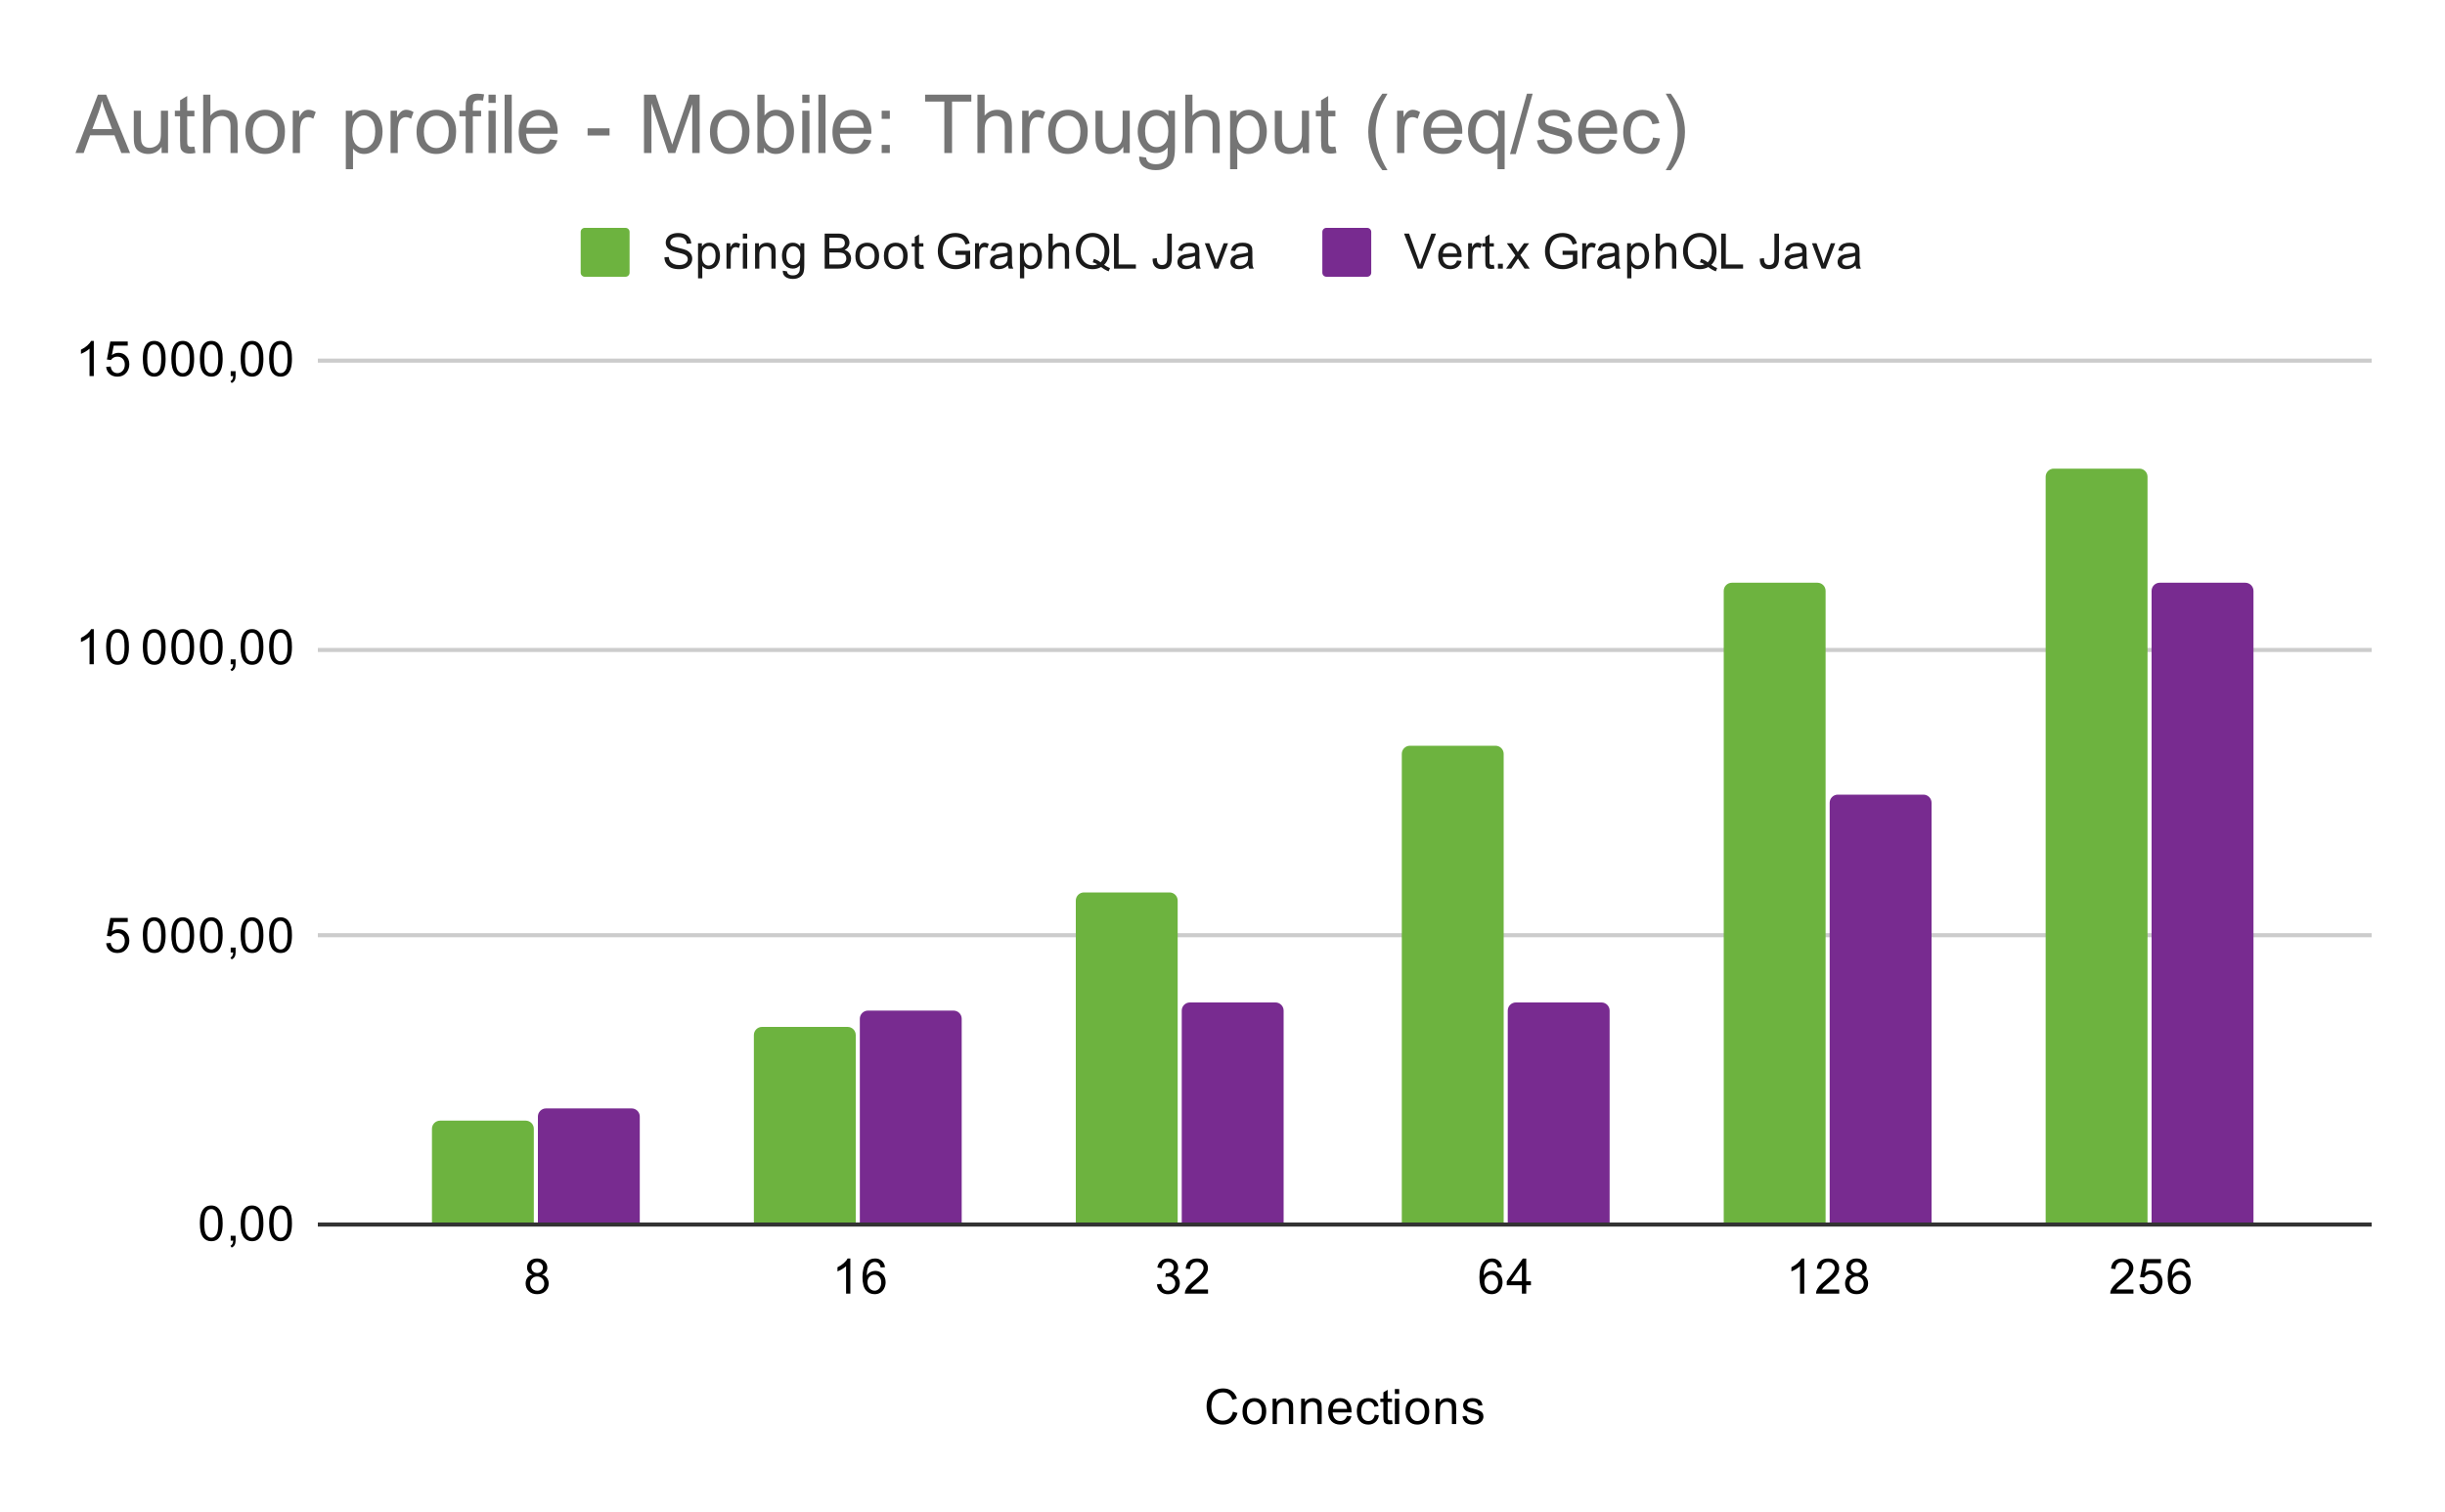 <svg version="1.1" viewBox="0.0 0.0 600.0 371.0" fill="none" stroke="none" stroke-linecap="square" stroke-miterlimit="10" width="600" height="371" xmlns:xlink="http://www.w3.org/1999/xlink" xmlns="http://www.w3.org/2000/svg"><path fill="#ffffff" d="M0 0L600.0 0L600.0 371.0L0 371.0L0 0Z" fill-rule="nonzero"/><path stroke="#333333" stroke-width="1.0" stroke-linecap="butt" d="M78.5 300.5L581.5 300.5" fill-rule="nonzero"/><path stroke="#cccccc" stroke-width="1.0" stroke-linecap="butt" d="M78.5 229.5L581.5 229.5" fill-rule="nonzero"/><path stroke="#cccccc" stroke-width="1.0" stroke-linecap="butt" d="M78.5 159.5L581.5 159.5" fill-rule="nonzero"/><path stroke="#cccccc" stroke-width="1.0" stroke-linecap="butt" d="M78.5 88.5L581.5 88.5" fill-rule="nonzero"/><clipPath id="id_0"><path d="M78.55 88.283L581.45 88.283L581.45 300.45L78.55 300.45L78.55 88.283Z" clip-rule="nonzero"/></clipPath><path stroke="#000000" stroke-width="0.0" stroke-linecap="butt" stroke-opacity="0.0" clip-path="url(#id_0)" d="M131.0 300.0L106.0 300.0L106.0 277.0C106.0 275.895 106.895 275.0 108.0 275.0L129.0 275.0C130.105 275.0 131.0 275.895 131.0 277.0Z" fill-rule="nonzero"/><path fill="#6db33f" clip-path="url(#id_0)" d="M131.0 300.0L106.0 300.0L106.0 277.0C106.0 275.895 106.895 275.0 108.0 275.0L129.0 275.0C130.105 275.0 131.0 275.895 131.0 277.0Z" fill-rule="nonzero"/><path stroke="#000000" stroke-width="0.0" stroke-linecap="butt" stroke-opacity="0.0" clip-path="url(#id_0)" d="M210.0 300.0L185.0 300.0L185.0 254.0C185.0 252.895 185.895 252.0 187.0 252.0L208.0 252.0C209.105 252.0 210.0 252.895 210.0 254.0Z" fill-rule="nonzero"/><path fill="#6db33f" clip-path="url(#id_0)" d="M210.0 300.0L185.0 300.0L185.0 254.0C185.0 252.895 185.895 252.0 187.0 252.0L208.0 252.0C209.105 252.0 210.0 252.895 210.0 254.0Z" fill-rule="nonzero"/><path stroke="#000000" stroke-width="0.0" stroke-linecap="butt" stroke-opacity="0.0" clip-path="url(#id_0)" d="M289.0 300.0L264.0 300.0L264.0 221.0C264.0 219.895 264.895 219.0 266.0 219.0L287.0 219.0C288.105 219.0 289.0 219.895 289.0 221.0Z" fill-rule="nonzero"/><path fill="#6db33f" clip-path="url(#id_0)" d="M289.0 300.0L264.0 300.0L264.0 221.0C264.0 219.895 264.895 219.0 266.0 219.0L287.0 219.0C288.105 219.0 289.0 219.895 289.0 221.0Z" fill-rule="nonzero"/><path stroke="#000000" stroke-width="0.0" stroke-linecap="butt" stroke-opacity="0.0" clip-path="url(#id_0)" d="M369.0 300.0L344.0 300.0L344.0 185.0C344.0 183.895 344.895 183.0 346.0 183.0L367.0 183.0C368.105 183.0 369.0 183.895 369.0 185.0Z" fill-rule="nonzero"/><path fill="#6db33f" clip-path="url(#id_0)" d="M369.0 300.0L344.0 300.0L344.0 185.0C344.0 183.895 344.895 183.0 346.0 183.0L367.0 183.0C368.105 183.0 369.0 183.895 369.0 185.0Z" fill-rule="nonzero"/><path stroke="#000000" stroke-width="0.0" stroke-linecap="butt" stroke-opacity="0.0" clip-path="url(#id_0)" d="M448.0 300.0L423.0 300.0L423.0 145.0C423.0 143.895 423.895 143.0 425.0 143.0L446.0 143.0C447.105 143.0 448.0 143.895 448.0 145.0Z" fill-rule="nonzero"/><path fill="#6db33f" clip-path="url(#id_0)" d="M448.0 300.0L423.0 300.0L423.0 145.0C423.0 143.895 423.895 143.0 425.0 143.0L446.0 143.0C447.105 143.0 448.0 143.895 448.0 145.0Z" fill-rule="nonzero"/><path stroke="#000000" stroke-width="0.0" stroke-linecap="butt" stroke-opacity="0.0" clip-path="url(#id_0)" d="M527.0 300.0L502.0 300.0L502.0 117.0C502.0 115.895 502.895 115.0 504.0 115.0L525.0 115.0C526.105 115.0 527.0 115.895 527.0 117.0Z" fill-rule="nonzero"/><path fill="#6db33f" clip-path="url(#id_0)" d="M527.0 300.0L502.0 300.0L502.0 117.0C502.0 115.895 502.895 115.0 504.0 115.0L525.0 115.0C526.105 115.0 527.0 115.895 527.0 117.0Z" fill-rule="nonzero"/><path stroke="#000000" stroke-width="0.0" stroke-linecap="butt" stroke-opacity="0.0" clip-path="url(#id_0)" d="M157.0 300.0L132.0 300.0L132.0 274.0C132.0 272.895 132.895 272.0 134.0 272.0L155.0 272.0C156.105 272.0 157.0 272.895 157.0 274.0Z" fill-rule="nonzero"/><path fill="#782b90" clip-path="url(#id_0)" d="M157.0 300.0L132.0 300.0L132.0 274.0C132.0 272.895 132.895 272.0 134.0 272.0L155.0 272.0C156.105 272.0 157.0 272.895 157.0 274.0Z" fill-rule="nonzero"/><path stroke="#000000" stroke-width="0.0" stroke-linecap="butt" stroke-opacity="0.0" clip-path="url(#id_0)" d="M236.0 300.0L211.0 300.0L211.0 250.0C211.0 248.895 211.895 248.0 213.0 248.0L234.0 248.0C235.105 248.0 236.0 248.895 236.0 250.0Z" fill-rule="nonzero"/><path fill="#782b90" clip-path="url(#id_0)" d="M236.0 300.0L211.0 300.0L211.0 250.0C211.0 248.895 211.895 248.0 213.0 248.0L234.0 248.0C235.105 248.0 236.0 248.895 236.0 250.0Z" fill-rule="nonzero"/><path stroke="#000000" stroke-width="0.0" stroke-linecap="butt" stroke-opacity="0.0" clip-path="url(#id_0)" d="M315.0 300.0L290.0 300.0L290.0 248.0C290.0 246.895 290.895 246.0 292.0 246.0L313.0 246.0C314.105 246.0 315.0 246.895 315.0 248.0Z" fill-rule="nonzero"/><path fill="#782b90" clip-path="url(#id_0)" d="M315.0 300.0L290.0 300.0L290.0 248.0C290.0 246.895 290.895 246.0 292.0 246.0L313.0 246.0C314.105 246.0 315.0 246.895 315.0 248.0Z" fill-rule="nonzero"/><path stroke="#000000" stroke-width="0.0" stroke-linecap="butt" stroke-opacity="0.0" clip-path="url(#id_0)" d="M395.0 300.0L370.0 300.0L370.0 248.0C370.0 246.895 370.895 246.0 372.0 246.0L393.0 246.0C394.105 246.0 395.0 246.895 395.0 248.0Z" fill-rule="nonzero"/><path fill="#782b90" clip-path="url(#id_0)" d="M395.0 300.0L370.0 300.0L370.0 248.0C370.0 246.895 370.895 246.0 372.0 246.0L393.0 246.0C394.105 246.0 395.0 246.895 395.0 248.0Z" fill-rule="nonzero"/><path stroke="#000000" stroke-width="0.0" stroke-linecap="butt" stroke-opacity="0.0" clip-path="url(#id_0)" d="M474.0 300.0L449.0 300.0L449.0 197.0C449.0 195.895 449.895 195.0 451.0 195.0L472.0 195.0C473.105 195.0 474.0 195.895 474.0 197.0Z" fill-rule="nonzero"/><path fill="#782b90" clip-path="url(#id_0)" d="M474.0 300.0L449.0 300.0L449.0 197.0C449.0 195.895 449.895 195.0 451.0 195.0L472.0 195.0C473.105 195.0 474.0 195.895 474.0 197.0Z" fill-rule="nonzero"/><path stroke="#000000" stroke-width="0.0" stroke-linecap="butt" stroke-opacity="0.0" clip-path="url(#id_0)" d="M553.0 300.0L528.0 300.0L528.0 145.0C528.0 143.895 528.895 143.0 530.0 143.0L551.0 143.0C552.105 143.0 553.0 143.895 553.0 145.0Z" fill-rule="nonzero"/><path fill="#782b90" clip-path="url(#id_0)" d="M553.0 300.0L528.0 300.0L528.0 145.0C528.0 143.895 528.895 143.0 530.0 143.0L551.0 143.0C552.105 143.0 553.0 143.895 553.0 145.0Z" fill-rule="nonzero"/><path fill="#000000" d="M302.562 346.434L303.688 346.731Q303.328 348.122 302.406 348.856Q301.484 349.591 300.141 349.591Q298.75 349.591 297.875 349.028Q297.0 348.466 296.547 347.403Q296.094 346.325 296.094 345.091Q296.094 343.747 296.609 342.747Q297.125 341.747 298.062 341.231Q299.016 340.716 300.156 340.716Q301.438 340.716 302.312 341.372Q303.203 342.028 303.547 343.216L302.422 343.481Q302.125 342.544 301.547 342.122Q300.984 341.684 300.125 341.684Q299.141 341.684 298.469 342.169Q297.812 342.637 297.531 343.434Q297.266 344.231 297.266 345.091Q297.266 346.184 297.578 346.997Q297.906 347.809 298.578 348.216Q299.25 348.622 300.047 348.622Q301.0 348.622 301.656 348.075Q302.328 347.528 302.562 346.434ZM304.906 346.341Q304.906 344.606 305.859 343.778Q306.656 343.091 307.812 343.091Q309.094 343.091 309.906 343.934Q310.734 344.762 310.734 346.247Q310.734 347.45 310.375 348.137Q310.016 348.825 309.312 349.216Q308.625 349.591 307.812 349.591Q306.516 349.591 305.703 348.762Q304.906 347.919 304.906 346.341ZM305.984 346.341Q305.984 347.528 306.5 348.122Q307.031 348.716 307.812 348.716Q308.609 348.716 309.125 348.122Q309.641 347.528 309.641 346.309Q309.641 345.153 309.109 344.559Q308.594 343.966 307.812 343.966Q307.031 343.966 306.5 344.559Q305.984 345.137 305.984 346.341ZM312.297 349.45L312.297 343.231L313.234 343.231L313.234 344.106Q313.922 343.091 315.219 343.091Q315.781 343.091 316.25 343.294Q316.734 343.497 316.969 343.825Q317.203 344.153 317.297 344.591Q317.344 344.887 317.344 345.622L317.344 349.45L316.297 349.45L316.297 345.669Q316.297 345.012 316.172 344.7Q316.047 344.387 315.734 344.2Q315.422 343.997 315.0 343.997Q314.328 343.997 313.828 344.434Q313.344 344.856 313.344 346.044L313.344 349.45L312.297 349.45ZM319.297 349.45L319.297 343.231L320.234 343.231L320.234 344.106Q320.922 343.091 322.219 343.091Q322.781 343.091 323.25 343.294Q323.734 343.497 323.969 343.825Q324.203 344.153 324.297 344.591Q324.344 344.887 324.344 345.622L324.344 349.45L323.297 349.45L323.297 345.669Q323.297 345.012 323.172 344.7Q323.047 344.387 322.734 344.2Q322.422 343.997 322.0 343.997Q321.328 343.997 320.828 344.434Q320.344 344.856 320.344 346.044L320.344 349.45L319.297 349.45ZM330.547 347.45L331.641 347.575Q331.391 348.528 330.688 349.059Q329.984 349.591 328.906 349.591Q327.547 349.591 326.734 348.747Q325.938 347.903 325.938 346.387Q325.938 344.825 326.75 343.966Q327.562 343.091 328.844 343.091Q330.094 343.091 330.875 343.934Q331.672 344.778 331.672 346.325Q331.672 346.419 331.672 346.606L327.031 346.606Q327.094 347.637 327.609 348.184Q328.125 348.716 328.906 348.716Q329.484 348.716 329.891 348.419Q330.312 348.106 330.547 347.45ZM327.094 345.747L330.562 345.747Q330.5 344.95 330.172 344.559Q329.656 343.95 328.859 343.95Q328.125 343.95 327.625 344.434Q327.141 344.919 327.094 345.747ZM337.359 347.169L338.391 347.309Q338.219 348.372 337.516 348.981Q336.812 349.591 335.797 349.591Q334.516 349.591 333.734 348.762Q332.969 347.919 332.969 346.356Q332.969 345.356 333.297 344.606Q333.641 343.841 334.312 343.466Q335.0 343.091 335.812 343.091Q336.812 343.091 337.453 343.606Q338.109 344.106 338.297 345.059L337.266 345.216Q337.125 344.591 336.75 344.278Q336.375 343.95 335.844 343.95Q335.047 343.95 334.547 344.528Q334.047 345.091 334.047 346.325Q334.047 347.591 334.531 348.153Q335.016 348.716 335.781 348.716Q336.406 348.716 336.812 348.341Q337.234 347.966 337.359 347.169ZM341.594 348.512L341.75 349.434Q341.297 349.528 340.953 349.528Q340.375 349.528 340.062 349.356Q339.75 349.169 339.609 348.872Q339.484 348.575 339.484 347.622L339.484 344.044L338.719 344.044L338.719 343.231L339.484 343.231L339.484 341.684L340.531 341.059L340.531 343.231L341.594 343.231L341.594 344.044L340.531 344.044L340.531 347.684Q340.531 348.137 340.578 348.262Q340.641 348.387 340.766 348.466Q340.891 348.544 341.125 348.544Q341.312 348.544 341.594 348.512ZM342.297 342.075L342.297 340.856L343.359 340.856L343.359 342.075L342.297 342.075ZM342.297 349.45L342.297 343.231L343.359 343.231L343.359 349.45L342.297 349.45ZM344.906 346.341Q344.906 344.606 345.859 343.778Q346.656 343.091 347.812 343.091Q349.094 343.091 349.906 343.934Q350.734 344.762 350.734 346.247Q350.734 347.45 350.375 348.137Q350.016 348.825 349.312 349.216Q348.625 349.591 347.812 349.591Q346.516 349.591 345.703 348.762Q344.906 347.919 344.906 346.341ZM345.984 346.341Q345.984 347.528 346.5 348.122Q347.031 348.716 347.812 348.716Q348.609 348.716 349.125 348.122Q349.641 347.528 349.641 346.309Q349.641 345.153 349.109 344.559Q348.594 343.966 347.812 343.966Q347.031 343.966 346.5 344.559Q345.984 345.137 345.984 346.341ZM352.297 349.45L352.297 343.231L353.234 343.231L353.234 344.106Q353.922 343.091 355.219 343.091Q355.781 343.091 356.25 343.294Q356.734 343.497 356.969 343.825Q357.203 344.153 357.297 344.591Q357.344 344.887 357.344 345.622L357.344 349.45L356.297 349.45L356.297 345.669Q356.297 345.012 356.172 344.7Q356.047 344.387 355.734 344.2Q355.422 343.997 355.0 343.997Q354.328 343.997 353.828 344.434Q353.344 344.856 353.344 346.044L353.344 349.45L352.297 349.45ZM358.875 347.591L359.906 347.434Q360.0 348.059 360.391 348.387Q360.797 348.716 361.531 348.716Q362.25 348.716 362.594 348.434Q362.953 348.137 362.953 347.731Q362.953 347.372 362.641 347.169Q362.422 347.028 361.562 346.809Q360.406 346.512 359.953 346.309Q359.516 346.091 359.281 345.716Q359.047 345.341 359.047 344.872Q359.047 344.466 359.234 344.106Q359.422 343.747 359.75 343.512Q360.0 343.341 360.422 343.216Q360.844 343.091 361.344 343.091Q362.062 343.091 362.609 343.309Q363.172 343.512 363.438 343.872Q363.703 344.231 363.797 344.825L362.766 344.966Q362.703 344.497 362.359 344.231Q362.031 343.95 361.406 343.95Q360.688 343.95 360.375 344.2Q360.062 344.434 360.062 344.762Q360.062 344.966 360.188 345.122Q360.328 345.294 360.594 345.403Q360.75 345.466 361.531 345.669Q362.656 345.981 363.094 346.169Q363.531 346.356 363.781 346.716Q364.031 347.075 364.031 347.622Q364.031 348.153 363.719 348.622Q363.422 349.075 362.844 349.341Q362.266 349.591 361.531 349.591Q360.312 349.591 359.672 349.091Q359.047 348.575 358.875 347.591Z" fill-rule="nonzero"/><path fill="#000000" d="M49.05 300.216Q49.05 298.684 49.362 297.762Q49.675 296.825 50.284 296.325Q50.909 295.825 51.847 295.825Q52.534 295.825 53.05 296.106Q53.581 296.387 53.925 296.919Q54.269 297.434 54.456 298.184Q54.644 298.934 54.644 300.216Q54.644 301.731 54.331 302.653Q54.034 303.575 53.409 304.091Q52.8 304.591 51.847 304.591Q50.612 304.591 49.894 303.7Q49.05 302.637 49.05 300.216ZM50.128 300.216Q50.128 302.325 50.628 303.028Q51.128 303.731 51.847 303.731Q52.581 303.731 53.066 303.028Q53.566 302.325 53.566 300.216Q53.566 298.091 53.066 297.403Q52.581 296.7 51.831 296.7Q51.112 296.7 50.675 297.309Q50.128 298.091 50.128 300.216ZM56.612 304.45L56.612 303.247L57.816 303.247L57.816 304.45Q57.816 305.106 57.581 305.512Q57.347 305.934 56.847 306.153L56.55 305.7Q56.878 305.559 57.034 305.262Q57.191 304.981 57.222 304.45L56.612 304.45ZM59.05 300.216Q59.05 298.684 59.362 297.762Q59.675 296.825 60.284 296.325Q60.909 295.825 61.847 295.825Q62.534 295.825 63.05 296.106Q63.581 296.387 63.925 296.919Q64.269 297.434 64.456 298.184Q64.644 298.934 64.644 300.216Q64.644 301.731 64.331 302.653Q64.034 303.575 63.409 304.091Q62.8 304.591 61.847 304.591Q60.612 304.591 59.894 303.7Q59.05 302.637 59.05 300.216ZM60.128 300.216Q60.128 302.325 60.628 303.028Q61.128 303.731 61.847 303.731Q62.581 303.731 63.066 303.028Q63.566 302.325 63.566 300.216Q63.566 298.091 63.066 297.403Q62.581 296.7 61.831 296.7Q61.112 296.7 60.675 297.309Q60.128 298.091 60.128 300.216ZM66.05 300.216Q66.05 298.684 66.362 297.762Q66.675 296.825 67.284 296.325Q67.909 295.825 68.847 295.825Q69.534 295.825 70.05 296.106Q70.581 296.387 70.925 296.919Q71.269 297.434 71.456 298.184Q71.644 298.934 71.644 300.216Q71.644 301.731 71.331 302.653Q71.034 303.575 70.409 304.091Q69.8 304.591 68.847 304.591Q67.612 304.591 66.894 303.7Q66.05 302.637 66.05 300.216ZM67.128 300.216Q67.128 302.325 67.628 303.028Q68.128 303.731 68.847 303.731Q69.581 303.731 70.066 303.028Q70.566 302.325 70.566 300.216Q70.566 298.091 70.066 297.403Q69.581 296.7 68.831 296.7Q68.112 296.7 67.675 297.309Q67.128 298.091 67.128 300.216Z" fill-rule="nonzero"/><path fill="#000000" d="M26.05 231.478L27.159 231.384Q27.284 232.197 27.722 232.603Q28.175 233.009 28.816 233.009Q29.566 233.009 30.097 232.431Q30.628 231.853 30.628 230.915Q30.628 230.009 30.113 229.493Q29.613 228.962 28.784 228.962Q28.284 228.962 27.863 229.197Q27.456 229.431 27.222 229.79L26.238 229.665L27.066 225.259L31.347 225.259L31.347 226.259L27.909 226.259L27.456 228.572Q28.222 228.025 29.066 228.025Q30.191 228.025 30.956 228.806Q31.738 229.587 31.738 230.822Q31.738 231.978 31.066 232.837Q30.238 233.868 28.816 233.868Q27.644 233.868 26.894 233.212Q26.159 232.556 26.05 231.478ZM32.55 233.728L32.55 233.728ZM35.05 229.493Q35.05 227.962 35.362 227.04Q35.675 226.103 36.284 225.603Q36.909 225.103 37.847 225.103Q38.534 225.103 39.05 225.384Q39.581 225.665 39.925 226.197Q40.269 226.712 40.456 227.462Q40.644 228.212 40.644 229.493Q40.644 231.009 40.331 231.931Q40.034 232.853 39.409 233.368Q38.8 233.868 37.847 233.868Q36.612 233.868 35.894 232.978Q35.05 231.915 35.05 229.493ZM36.128 229.493Q36.128 231.603 36.628 232.306Q37.128 233.009 37.847 233.009Q38.581 233.009 39.066 232.306Q39.566 231.603 39.566 229.493Q39.566 227.368 39.066 226.681Q38.581 225.978 37.831 225.978Q37.112 225.978 36.675 226.587Q36.128 227.368 36.128 229.493ZM42.05 229.493Q42.05 227.962 42.362 227.04Q42.675 226.103 43.284 225.603Q43.909 225.103 44.847 225.103Q45.534 225.103 46.05 225.384Q46.581 225.665 46.925 226.197Q47.269 226.712 47.456 227.462Q47.644 228.212 47.644 229.493Q47.644 231.009 47.331 231.931Q47.034 232.853 46.409 233.368Q45.8 233.868 44.847 233.868Q43.612 233.868 42.894 232.978Q42.05 231.915 42.05 229.493ZM43.128 229.493Q43.128 231.603 43.628 232.306Q44.128 233.009 44.847 233.009Q45.581 233.009 46.066 232.306Q46.566 231.603 46.566 229.493Q46.566 227.368 46.066 226.681Q45.581 225.978 44.831 225.978Q44.112 225.978 43.675 226.587Q43.128 227.368 43.128 229.493ZM49.05 229.493Q49.05 227.962 49.362 227.04Q49.675 226.103 50.284 225.603Q50.909 225.103 51.847 225.103Q52.534 225.103 53.05 225.384Q53.581 225.665 53.925 226.197Q54.269 226.712 54.456 227.462Q54.644 228.212 54.644 229.493Q54.644 231.009 54.331 231.931Q54.034 232.853 53.409 233.368Q52.8 233.868 51.847 233.868Q50.612 233.868 49.894 232.978Q49.05 231.915 49.05 229.493ZM50.128 229.493Q50.128 231.603 50.628 232.306Q51.128 233.009 51.847 233.009Q52.581 233.009 53.066 232.306Q53.566 231.603 53.566 229.493Q53.566 227.368 53.066 226.681Q52.581 225.978 51.831 225.978Q51.112 225.978 50.675 226.587Q50.128 227.368 50.128 229.493ZM56.612 233.728L56.612 232.525L57.816 232.525L57.816 233.728Q57.816 234.384 57.581 234.79Q57.347 235.212 56.847 235.431L56.55 234.978Q56.878 234.837 57.034 234.54Q57.191 234.259 57.222 233.728L56.612 233.728ZM59.05 229.493Q59.05 227.962 59.362 227.04Q59.675 226.103 60.284 225.603Q60.909 225.103 61.847 225.103Q62.534 225.103 63.05 225.384Q63.581 225.665 63.925 226.197Q64.269 226.712 64.456 227.462Q64.644 228.212 64.644 229.493Q64.644 231.009 64.331 231.931Q64.034 232.853 63.409 233.368Q62.8 233.868 61.847 233.868Q60.612 233.868 59.894 232.978Q59.05 231.915 59.05 229.493ZM60.128 229.493Q60.128 231.603 60.628 232.306Q61.128 233.009 61.847 233.009Q62.581 233.009 63.066 232.306Q63.566 231.603 63.566 229.493Q63.566 227.368 63.066 226.681Q62.581 225.978 61.831 225.978Q61.112 225.978 60.675 226.587Q60.128 227.368 60.128 229.493ZM66.05 229.493Q66.05 227.962 66.362 227.04Q66.675 226.103 67.284 225.603Q67.909 225.103 68.847 225.103Q69.534 225.103 70.05 225.384Q70.581 225.665 70.925 226.197Q71.269 226.712 71.456 227.462Q71.644 228.212 71.644 229.493Q71.644 231.009 71.331 231.931Q71.034 232.853 70.409 233.368Q69.8 233.868 68.847 233.868Q67.612 233.868 66.894 232.978Q66.05 231.915 66.05 229.493ZM67.128 229.493Q67.128 231.603 67.628 232.306Q68.128 233.009 68.847 233.009Q69.581 233.009 70.066 232.306Q70.566 231.603 70.566 229.493Q70.566 227.368 70.066 226.681Q69.581 225.978 68.831 225.978Q68.112 225.978 67.675 226.587Q67.128 227.368 67.128 229.493Z" fill-rule="nonzero"/><path fill="#000000" d="M23.019 163.006L21.972 163.006L21.972 156.287Q21.581 156.646 20.956 157.021Q20.347 157.381 19.863 157.552L19.863 156.537Q20.738 156.115 21.394 155.537Q22.066 154.943 22.347 154.381L23.019 154.381L23.019 163.006ZM26.05 158.771Q26.05 157.24 26.363 156.318Q26.675 155.381 27.284 154.881Q27.909 154.381 28.847 154.381Q29.534 154.381 30.05 154.662Q30.581 154.943 30.925 155.474Q31.269 155.99 31.456 156.74Q31.644 157.49 31.644 158.771Q31.644 160.287 31.331 161.209Q31.034 162.131 30.409 162.646Q29.8 163.146 28.847 163.146Q27.613 163.146 26.894 162.256Q26.05 161.193 26.05 158.771ZM27.128 158.771Q27.128 160.881 27.628 161.584Q28.128 162.287 28.847 162.287Q29.581 162.287 30.066 161.584Q30.566 160.881 30.566 158.771Q30.566 156.646 30.066 155.959Q29.581 155.256 28.831 155.256Q28.113 155.256 27.675 155.865Q27.128 156.646 27.128 158.771ZM32.55 163.006L32.55 163.006ZM35.05 158.771Q35.05 157.24 35.362 156.318Q35.675 155.381 36.284 154.881Q36.909 154.381 37.847 154.381Q38.534 154.381 39.05 154.662Q39.581 154.943 39.925 155.474Q40.269 155.99 40.456 156.74Q40.644 157.49 40.644 158.771Q40.644 160.287 40.331 161.209Q40.034 162.131 39.409 162.646Q38.8 163.146 37.847 163.146Q36.612 163.146 35.894 162.256Q35.05 161.193 35.05 158.771ZM36.128 158.771Q36.128 160.881 36.628 161.584Q37.128 162.287 37.847 162.287Q38.581 162.287 39.066 161.584Q39.566 160.881 39.566 158.771Q39.566 156.646 39.066 155.959Q38.581 155.256 37.831 155.256Q37.112 155.256 36.675 155.865Q36.128 156.646 36.128 158.771ZM42.05 158.771Q42.05 157.24 42.362 156.318Q42.675 155.381 43.284 154.881Q43.909 154.381 44.847 154.381Q45.534 154.381 46.05 154.662Q46.581 154.943 46.925 155.474Q47.269 155.99 47.456 156.74Q47.644 157.49 47.644 158.771Q47.644 160.287 47.331 161.209Q47.034 162.131 46.409 162.646Q45.8 163.146 44.847 163.146Q43.612 163.146 42.894 162.256Q42.05 161.193 42.05 158.771ZM43.128 158.771Q43.128 160.881 43.628 161.584Q44.128 162.287 44.847 162.287Q45.581 162.287 46.066 161.584Q46.566 160.881 46.566 158.771Q46.566 156.646 46.066 155.959Q45.581 155.256 44.831 155.256Q44.112 155.256 43.675 155.865Q43.128 156.646 43.128 158.771ZM49.05 158.771Q49.05 157.24 49.362 156.318Q49.675 155.381 50.284 154.881Q50.909 154.381 51.847 154.381Q52.534 154.381 53.05 154.662Q53.581 154.943 53.925 155.474Q54.269 155.99 54.456 156.74Q54.644 157.49 54.644 158.771Q54.644 160.287 54.331 161.209Q54.034 162.131 53.409 162.646Q52.8 163.146 51.847 163.146Q50.612 163.146 49.894 162.256Q49.05 161.193 49.05 158.771ZM50.128 158.771Q50.128 160.881 50.628 161.584Q51.128 162.287 51.847 162.287Q52.581 162.287 53.066 161.584Q53.566 160.881 53.566 158.771Q53.566 156.646 53.066 155.959Q52.581 155.256 51.831 155.256Q51.112 155.256 50.675 155.865Q50.128 156.646 50.128 158.771ZM56.612 163.006L56.612 161.802L57.816 161.802L57.816 163.006Q57.816 163.662 57.581 164.068Q57.347 164.49 56.847 164.709L56.55 164.256Q56.878 164.115 57.034 163.818Q57.191 163.537 57.222 163.006L56.612 163.006ZM59.05 158.771Q59.05 157.24 59.362 156.318Q59.675 155.381 60.284 154.881Q60.909 154.381 61.847 154.381Q62.534 154.381 63.05 154.662Q63.581 154.943 63.925 155.474Q64.269 155.99 64.456 156.74Q64.644 157.49 64.644 158.771Q64.644 160.287 64.331 161.209Q64.034 162.131 63.409 162.646Q62.8 163.146 61.847 163.146Q60.612 163.146 59.894 162.256Q59.05 161.193 59.05 158.771ZM60.128 158.771Q60.128 160.881 60.628 161.584Q61.128 162.287 61.847 162.287Q62.581 162.287 63.066 161.584Q63.566 160.881 63.566 158.771Q63.566 156.646 63.066 155.959Q62.581 155.256 61.831 155.256Q61.112 155.256 60.675 155.865Q60.128 156.646 60.128 158.771ZM66.05 158.771Q66.05 157.24 66.362 156.318Q66.675 155.381 67.284 154.881Q67.909 154.381 68.847 154.381Q69.534 154.381 70.05 154.662Q70.581 154.943 70.925 155.474Q71.269 155.99 71.456 156.74Q71.644 157.49 71.644 158.771Q71.644 160.287 71.331 161.209Q71.034 162.131 70.409 162.646Q69.8 163.146 68.847 163.146Q67.612 163.146 66.894 162.256Q66.05 161.193 66.05 158.771ZM67.128 158.771Q67.128 160.881 67.628 161.584Q68.128 162.287 68.847 162.287Q69.581 162.287 70.066 161.584Q70.566 160.881 70.566 158.771Q70.566 156.646 70.066 155.959Q69.581 155.256 68.831 155.256Q68.112 155.256 67.675 155.865Q67.128 156.646 67.128 158.771Z" fill-rule="nonzero"/><path fill="#000000" d="M23.019 92.283L21.972 92.283L21.972 85.565Q21.581 85.924 20.956 86.299Q20.347 86.658 19.863 86.83L19.863 85.815Q20.738 85.393 21.394 84.815Q22.066 84.221 22.347 83.658L23.019 83.658L23.019 92.283ZM26.05 90.033L27.159 89.94Q27.284 90.752 27.722 91.158Q28.175 91.565 28.816 91.565Q29.566 91.565 30.097 90.986Q30.628 90.408 30.628 89.471Q30.628 88.565 30.113 88.049Q29.613 87.518 28.784 87.518Q28.284 87.518 27.863 87.752Q27.456 87.986 27.222 88.346L26.238 88.221L27.066 83.815L31.347 83.815L31.347 84.815L27.909 84.815L27.456 87.127Q28.222 86.58 29.066 86.58Q30.191 86.58 30.956 87.361Q31.738 88.143 31.738 89.377Q31.738 90.533 31.066 91.393Q30.238 92.424 28.816 92.424Q27.644 92.424 26.894 91.768Q26.159 91.111 26.05 90.033ZM32.55 92.283L32.55 92.283ZM35.05 88.049Q35.05 86.518 35.362 85.596Q35.675 84.658 36.284 84.158Q36.909 83.658 37.847 83.658Q38.534 83.658 39.05 83.94Q39.581 84.221 39.925 84.752Q40.269 85.268 40.456 86.018Q40.644 86.768 40.644 88.049Q40.644 89.565 40.331 90.486Q40.034 91.408 39.409 91.924Q38.8 92.424 37.847 92.424Q36.612 92.424 35.894 91.533Q35.05 90.471 35.05 88.049ZM36.128 88.049Q36.128 90.158 36.628 90.861Q37.128 91.565 37.847 91.565Q38.581 91.565 39.066 90.861Q39.566 90.158 39.566 88.049Q39.566 85.924 39.066 85.236Q38.581 84.533 37.831 84.533Q37.112 84.533 36.675 85.143Q36.128 85.924 36.128 88.049ZM42.05 88.049Q42.05 86.518 42.362 85.596Q42.675 84.658 43.284 84.158Q43.909 83.658 44.847 83.658Q45.534 83.658 46.05 83.94Q46.581 84.221 46.925 84.752Q47.269 85.268 47.456 86.018Q47.644 86.768 47.644 88.049Q47.644 89.565 47.331 90.486Q47.034 91.408 46.409 91.924Q45.8 92.424 44.847 92.424Q43.612 92.424 42.894 91.533Q42.05 90.471 42.05 88.049ZM43.128 88.049Q43.128 90.158 43.628 90.861Q44.128 91.565 44.847 91.565Q45.581 91.565 46.066 90.861Q46.566 90.158 46.566 88.049Q46.566 85.924 46.066 85.236Q45.581 84.533 44.831 84.533Q44.112 84.533 43.675 85.143Q43.128 85.924 43.128 88.049ZM49.05 88.049Q49.05 86.518 49.362 85.596Q49.675 84.658 50.284 84.158Q50.909 83.658 51.847 83.658Q52.534 83.658 53.05 83.94Q53.581 84.221 53.925 84.752Q54.269 85.268 54.456 86.018Q54.644 86.768 54.644 88.049Q54.644 89.565 54.331 90.486Q54.034 91.408 53.409 91.924Q52.8 92.424 51.847 92.424Q50.612 92.424 49.894 91.533Q49.05 90.471 49.05 88.049ZM50.128 88.049Q50.128 90.158 50.628 90.861Q51.128 91.565 51.847 91.565Q52.581 91.565 53.066 90.861Q53.566 90.158 53.566 88.049Q53.566 85.924 53.066 85.236Q52.581 84.533 51.831 84.533Q51.112 84.533 50.675 85.143Q50.128 85.924 50.128 88.049ZM56.612 92.283L56.612 91.08L57.816 91.08L57.816 92.283Q57.816 92.94 57.581 93.346Q57.347 93.768 56.847 93.986L56.55 93.533Q56.878 93.393 57.034 93.096Q57.191 92.815 57.222 92.283L56.612 92.283ZM59.05 88.049Q59.05 86.518 59.362 85.596Q59.675 84.658 60.284 84.158Q60.909 83.658 61.847 83.658Q62.534 83.658 63.05 83.94Q63.581 84.221 63.925 84.752Q64.269 85.268 64.456 86.018Q64.644 86.768 64.644 88.049Q64.644 89.565 64.331 90.486Q64.034 91.408 63.409 91.924Q62.8 92.424 61.847 92.424Q60.612 92.424 59.894 91.533Q59.05 90.471 59.05 88.049ZM60.128 88.049Q60.128 90.158 60.628 90.861Q61.128 91.565 61.847 91.565Q62.581 91.565 63.066 90.861Q63.566 90.158 63.566 88.049Q63.566 85.924 63.066 85.236Q62.581 84.533 61.831 84.533Q61.112 84.533 60.675 85.143Q60.128 85.924 60.128 88.049ZM66.05 88.049Q66.05 86.518 66.362 85.596Q66.675 84.658 67.284 84.158Q67.909 83.658 68.847 83.658Q69.534 83.658 70.05 83.94Q70.581 84.221 70.925 84.752Q71.269 85.268 71.456 86.018Q71.644 86.768 71.644 88.049Q71.644 89.565 71.331 90.486Q71.034 91.408 70.409 91.924Q69.8 92.424 68.847 92.424Q67.612 92.424 66.894 91.533Q66.05 90.471 66.05 88.049ZM67.128 88.049Q67.128 90.158 67.628 90.861Q68.128 91.565 68.847 91.565Q69.581 91.565 70.066 90.861Q70.566 90.158 70.566 88.049Q70.566 85.924 70.066 85.236Q69.581 84.533 68.831 84.533Q68.112 84.533 67.675 85.143Q67.128 85.924 67.128 88.049Z" fill-rule="nonzero"/><path fill="#000000" d="M130.633 312.794Q129.977 312.544 129.649 312.106Q129.336 311.653 129.336 311.044Q129.336 310.106 130.008 309.466Q130.695 308.825 131.805 308.825Q132.93 308.825 133.617 309.481Q134.305 310.137 134.305 311.075Q134.305 311.669 133.992 312.106Q133.68 312.544 133.039 312.794Q133.836 313.044 134.242 313.622Q134.649 314.2 134.649 314.997Q134.649 316.091 133.867 316.841Q133.102 317.591 131.82 317.591Q130.555 317.591 129.774 316.841Q128.992 316.091 128.992 314.966Q128.992 314.122 129.414 313.559Q129.852 312.997 130.633 312.794ZM130.414 310.997Q130.414 311.606 130.805 311.997Q131.211 312.387 131.836 312.387Q132.445 312.387 132.836 312.012Q133.227 311.622 133.227 311.059Q133.227 310.481 132.82 310.091Q132.414 309.684 131.82 309.684Q131.211 309.684 130.805 310.075Q130.414 310.466 130.414 310.997ZM130.086 314.966Q130.086 315.419 130.289 315.841Q130.508 316.262 130.93 316.497Q131.352 316.731 131.836 316.731Q132.586 316.731 133.07 316.247Q133.57 315.762 133.57 315.012Q133.57 314.247 133.07 313.747Q132.57 313.247 131.805 313.247Q131.055 313.247 130.57 313.747Q130.086 314.231 130.086 314.966Z" fill-rule="nonzero"/><path fill="#000000" d="M208.673 317.45L207.627 317.45L207.627 310.731Q207.236 311.091 206.611 311.466Q206.002 311.825 205.517 311.997L205.517 310.981Q206.392 310.559 207.048 309.981Q207.72 309.387 208.002 308.825L208.673 308.825L208.673 317.45ZM217.173 310.966L216.127 311.044Q215.986 310.419 215.736 310.137Q215.298 309.684 214.673 309.684Q214.173 309.684 213.783 309.966Q213.298 310.341 213.002 311.044Q212.72 311.731 212.705 313.012Q213.08 312.434 213.627 312.153Q214.189 311.872 214.798 311.872Q215.845 311.872 216.58 312.653Q217.33 313.434 217.33 314.653Q217.33 315.466 216.97 316.169Q216.627 316.856 216.017 317.231Q215.408 317.591 214.642 317.591Q213.314 317.591 212.486 316.622Q211.658 315.653 211.658 313.434Q211.658 310.934 212.58 309.809Q213.377 308.825 214.736 308.825Q215.752 308.825 216.392 309.403Q217.048 309.966 217.173 310.966ZM212.877 314.669Q212.877 315.216 213.095 315.716Q213.33 316.2 213.736 316.466Q214.158 316.731 214.627 316.731Q215.283 316.731 215.767 316.2Q216.252 315.653 216.252 314.731Q216.252 313.841 215.767 313.325Q215.298 312.809 214.58 312.809Q213.861 312.809 213.361 313.325Q212.877 313.841 212.877 314.669Z" fill-rule="nonzero"/><path fill="#000000" d="M283.902 315.184L284.964 315.044Q285.136 315.934 285.573 316.341Q286.011 316.731 286.636 316.731Q287.386 316.731 287.902 316.216Q288.417 315.7 288.417 314.934Q288.417 314.216 287.933 313.747Q287.464 313.262 286.73 313.262Q286.433 313.262 285.98 313.387L286.105 312.45Q286.214 312.466 286.277 312.466Q286.948 312.466 287.48 312.122Q288.027 311.762 288.027 311.028Q288.027 310.45 287.636 310.075Q287.245 309.684 286.62 309.684Q286.011 309.684 285.589 310.075Q285.183 310.466 285.073 311.231L284.011 311.044Q284.198 309.997 284.886 309.419Q285.573 308.825 286.589 308.825Q287.292 308.825 287.886 309.137Q288.48 309.434 288.792 309.95Q289.105 310.466 289.105 311.059Q289.105 311.606 288.808 312.075Q288.511 312.528 287.933 312.794Q288.683 312.966 289.105 313.528Q289.527 314.075 289.527 314.919Q289.527 316.044 288.698 316.825Q287.886 317.606 286.636 317.606Q285.511 317.606 284.761 316.934Q284.011 316.247 283.902 315.184ZM296.448 316.434L296.448 317.45L290.761 317.45Q290.761 317.075 290.886 316.716Q291.105 316.137 291.573 315.575Q292.058 315.012 292.964 314.278Q294.37 313.122 294.855 312.45Q295.355 311.778 295.355 311.184Q295.355 310.559 294.902 310.137Q294.448 309.7 293.73 309.7Q292.964 309.7 292.511 310.153Q292.058 310.606 292.042 311.419L290.964 311.309Q291.073 310.091 291.792 309.466Q292.527 308.825 293.761 308.825Q294.995 308.825 295.714 309.512Q296.433 310.2 296.433 311.216Q296.433 311.731 296.214 312.231Q296.011 312.716 295.511 313.278Q295.027 313.825 293.902 314.778Q292.948 315.575 292.667 315.872Q292.402 316.153 292.23 316.434L296.448 316.434Z" fill-rule="nonzero"/><path fill="#000000" d="M368.567 310.966L367.52 311.044Q367.38 310.419 367.13 310.137Q366.692 309.684 366.067 309.684Q365.567 309.684 365.177 309.966Q364.692 310.341 364.395 311.044Q364.114 311.731 364.098 313.012Q364.473 312.434 365.02 312.153Q365.583 311.872 366.192 311.872Q367.239 311.872 367.973 312.653Q368.723 313.434 368.723 314.653Q368.723 315.466 368.364 316.169Q368.02 316.856 367.411 317.231Q366.802 317.591 366.036 317.591Q364.708 317.591 363.88 316.622Q363.052 315.653 363.052 313.434Q363.052 310.934 363.973 309.809Q364.77 308.825 366.13 308.825Q367.145 308.825 367.786 309.403Q368.442 309.966 368.567 310.966ZM364.27 314.669Q364.27 315.216 364.489 315.716Q364.723 316.2 365.13 316.466Q365.552 316.731 366.02 316.731Q366.677 316.731 367.161 316.2Q367.645 315.653 367.645 314.731Q367.645 313.841 367.161 313.325Q366.692 312.809 365.973 312.809Q365.255 312.809 364.755 313.325Q364.27 313.841 364.27 314.669ZM373.473 317.45L373.473 315.387L369.755 315.387L369.755 314.419L373.677 308.856L374.536 308.856L374.536 314.419L375.692 314.419L375.692 315.387L374.536 315.387L374.536 317.45L373.473 317.45ZM373.473 314.419L373.473 310.559L370.786 314.419L373.473 314.419Z" fill-rule="nonzero"/><path fill="#000000" d="M442.764 317.45L441.717 317.45L441.717 310.731Q441.327 311.091 440.702 311.466Q440.092 311.825 439.608 311.997L439.608 310.981Q440.483 310.559 441.139 309.981Q441.811 309.387 442.092 308.825L442.764 308.825L442.764 317.45ZM451.342 316.434L451.342 317.45L445.655 317.45Q445.655 317.075 445.78 316.716Q445.998 316.137 446.467 315.575Q446.952 315.012 447.858 314.278Q449.264 313.122 449.748 312.45Q450.248 311.778 450.248 311.184Q450.248 310.559 449.795 310.137Q449.342 309.7 448.623 309.7Q447.858 309.7 447.405 310.153Q446.952 310.606 446.936 311.419L445.858 311.309Q445.967 310.091 446.686 309.466Q447.42 308.825 448.655 308.825Q449.889 308.825 450.608 309.512Q451.327 310.2 451.327 311.216Q451.327 311.731 451.108 312.231Q450.905 312.716 450.405 313.278Q449.92 313.825 448.795 314.778Q447.842 315.575 447.561 315.872Q447.295 316.153 447.123 316.434L451.342 316.434ZM454.42 312.794Q453.764 312.544 453.436 312.106Q453.123 311.653 453.123 311.044Q453.123 310.106 453.795 309.466Q454.483 308.825 455.592 308.825Q456.717 308.825 457.405 309.481Q458.092 310.137 458.092 311.075Q458.092 311.669 457.78 312.106Q457.467 312.544 456.827 312.794Q457.623 313.044 458.03 313.622Q458.436 314.2 458.436 314.997Q458.436 316.091 457.655 316.841Q456.889 317.591 455.608 317.591Q454.342 317.591 453.561 316.841Q452.78 316.091 452.78 314.966Q452.78 314.122 453.202 313.559Q453.639 312.997 454.42 312.794ZM454.202 310.997Q454.202 311.606 454.592 311.997Q454.998 312.387 455.623 312.387Q456.233 312.387 456.623 312.012Q457.014 311.622 457.014 311.059Q457.014 310.481 456.608 310.091Q456.202 309.684 455.608 309.684Q454.998 309.684 454.592 310.075Q454.202 310.466 454.202 310.997ZM453.873 314.966Q453.873 315.419 454.077 315.841Q454.295 316.262 454.717 316.497Q455.139 316.731 455.623 316.731Q456.373 316.731 456.858 316.247Q457.358 315.762 457.358 315.012Q457.358 314.247 456.858 313.747Q456.358 313.247 455.592 313.247Q454.842 313.247 454.358 313.747Q453.873 314.231 453.873 314.966Z" fill-rule="nonzero"/><path fill="#000000" d="M523.539 316.434L523.539 317.45L517.851 317.45Q517.851 317.075 517.976 316.716Q518.195 316.137 518.664 315.575Q519.148 315.012 520.055 314.278Q521.461 313.122 521.945 312.45Q522.445 311.778 522.445 311.184Q522.445 310.559 521.992 310.137Q521.539 309.7 520.82 309.7Q520.055 309.7 519.601 310.153Q519.148 310.606 519.133 311.419L518.055 311.309Q518.164 310.091 518.883 309.466Q519.617 308.825 520.851 308.825Q522.086 308.825 522.805 309.512Q523.523 310.2 523.523 311.216Q523.523 311.731 523.305 312.231Q523.101 312.716 522.601 313.278Q522.117 313.825 520.992 314.778Q520.039 315.575 519.758 315.872Q519.492 316.153 519.32 316.434L523.539 316.434ZM524.992 315.2L526.101 315.106Q526.226 315.919 526.664 316.325Q527.117 316.731 527.758 316.731Q528.508 316.731 529.039 316.153Q529.57 315.575 529.57 314.637Q529.57 313.731 529.055 313.216Q528.555 312.684 527.726 312.684Q527.226 312.684 526.805 312.919Q526.398 313.153 526.164 313.512L525.18 313.387L526.008 308.981L530.289 308.981L530.289 309.981L526.851 309.981L526.398 312.294Q527.164 311.747 528.008 311.747Q529.133 311.747 529.898 312.528Q530.68 313.309 530.68 314.544Q530.68 315.7 530.008 316.559Q529.18 317.591 527.758 317.591Q526.586 317.591 525.836 316.934Q525.101 316.278 524.992 315.2ZM537.461 310.966L536.414 311.044Q536.273 310.419 536.023 310.137Q535.586 309.684 534.961 309.684Q534.461 309.684 534.07 309.966Q533.586 310.341 533.289 311.044Q533.008 311.731 532.992 313.012Q533.367 312.434 533.914 312.153Q534.476 311.872 535.086 311.872Q536.133 311.872 536.867 312.653Q537.617 313.434 537.617 314.653Q537.617 315.466 537.258 316.169Q536.914 316.856 536.305 317.231Q535.695 317.591 534.93 317.591Q533.601 317.591 532.773 316.622Q531.945 315.653 531.945 313.434Q531.945 310.934 532.867 309.809Q533.664 308.825 535.023 308.825Q536.039 308.825 536.68 309.403Q537.336 309.966 537.461 310.966ZM533.164 314.669Q533.164 315.216 533.383 315.716Q533.617 316.2 534.023 316.466Q534.445 316.731 534.914 316.731Q535.57 316.731 536.055 316.2Q536.539 315.653 536.539 314.731Q536.539 313.841 536.055 313.325Q535.586 312.809 534.867 312.809Q534.148 312.809 533.648 313.325Q533.164 313.841 533.164 314.669Z" fill-rule="nonzero"/><path fill="#6db33f" d="M142.5 56.917C142.5 56.364 142.948 55.917 143.5 55.917L153.5 55.917C154.052 55.917 154.5 56.364 154.5 56.917L154.5 66.917C154.5 67.469 154.052 67.917 153.5 67.917L143.5 67.917C142.948 67.917 142.5 67.469 142.5 66.917Z" fill-rule="nonzero"/><path fill="#1a1a1a" d="M163.047 63.151L164.109 63.057Q164.188 63.714 164.469 64.12Q164.75 64.526 165.328 64.792Q165.922 65.042 166.656 65.042Q167.297 65.042 167.797 64.854Q168.297 64.651 168.531 64.323Q168.781 63.979 168.781 63.589Q168.781 63.182 168.547 62.885Q168.312 62.573 167.781 62.37Q167.422 62.229 166.234 61.948Q165.062 61.667 164.594 61.417Q163.969 61.089 163.672 60.62Q163.375 60.135 163.375 59.542Q163.375 58.901 163.734 58.339Q164.109 57.76 164.812 57.479Q165.531 57.182 166.391 57.182Q167.344 57.182 168.078 57.495Q168.812 57.792 169.203 58.401Q169.594 58.995 169.625 59.745L168.531 59.823Q168.438 59.01 167.922 58.604Q167.422 58.182 166.438 58.182Q165.406 58.182 164.938 58.557Q164.469 58.932 164.469 59.464Q164.469 59.932 164.797 60.229Q165.125 60.526 166.5 60.839Q167.891 61.151 168.406 61.385Q169.156 61.745 169.516 62.276Q169.875 62.792 169.875 63.495Q169.875 64.182 169.484 64.792Q169.094 65.385 168.359 65.729Q167.625 66.057 166.703 66.057Q165.531 66.057 164.734 65.729Q163.953 65.385 163.5 64.698Q163.062 64.01 163.047 63.151ZM171.297 68.307L171.297 59.698L172.25 59.698L172.25 60.495Q172.594 60.026 173.016 59.792Q173.453 59.557 174.062 59.557Q174.859 59.557 175.469 59.964Q176.078 60.37 176.375 61.12Q176.688 61.87 176.688 62.76Q176.688 63.714 176.344 64.479Q176.016 65.245 175.359 65.651Q174.703 66.057 173.984 66.057Q173.453 66.057 173.031 65.839Q172.609 65.604 172.344 65.276L172.344 68.307L171.297 68.307ZM172.25 62.839Q172.25 64.042 172.734 64.62Q173.219 65.182 173.906 65.182Q174.609 65.182 175.109 64.589Q175.609 63.995 175.609 62.745Q175.609 61.557 175.125 60.979Q174.641 60.385 173.953 60.385Q173.281 60.385 172.766 61.01Q172.25 61.635 172.25 62.839ZM178.281 65.917L178.281 59.698L179.234 59.698L179.234 60.635Q179.594 59.979 179.891 59.776Q180.203 59.557 180.578 59.557Q181.109 59.557 181.656 59.885L181.297 60.87Q180.906 60.635 180.531 60.635Q180.172 60.635 179.891 60.854Q179.625 61.057 179.516 61.432Q179.328 61.995 179.328 62.651L179.328 65.917L178.281 65.917ZM182.297 58.542L182.297 57.323L183.359 57.323L183.359 58.542L182.297 58.542ZM182.297 65.917L182.297 59.698L183.359 59.698L183.359 65.917L182.297 65.917ZM185.297 65.917L185.297 59.698L186.234 59.698L186.234 60.573Q186.922 59.557 188.219 59.557Q188.781 59.557 189.25 59.76Q189.734 59.964 189.969 60.292Q190.203 60.62 190.297 61.057Q190.344 61.354 190.344 62.089L190.344 65.917L189.297 65.917L189.297 62.135Q189.297 61.479 189.172 61.167Q189.047 60.854 188.734 60.667Q188.422 60.464 188.0 60.464Q187.328 60.464 186.828 60.901Q186.344 61.323 186.344 62.51L186.344 65.917L185.297 65.917ZM192.094 66.432L193.125 66.589Q193.188 67.057 193.484 67.276Q193.875 67.573 194.547 67.573Q195.281 67.573 195.672 67.276Q196.078 66.979 196.219 66.464Q196.312 66.135 196.297 65.104Q195.609 65.917 194.578 65.917Q193.297 65.917 192.594 64.995Q191.891 64.057 191.891 62.776Q191.891 61.885 192.203 61.135Q192.531 60.37 193.141 59.964Q193.75 59.557 194.578 59.557Q195.688 59.557 196.406 60.448L196.406 59.698L197.375 59.698L197.375 65.073Q197.375 66.526 197.078 67.135Q196.781 67.745 196.141 68.089Q195.5 68.448 194.562 68.448Q193.453 68.448 192.766 67.948Q192.078 67.448 192.094 66.432ZM192.969 62.698Q192.969 63.917 193.453 64.479Q193.938 65.042 194.672 65.042Q195.406 65.042 195.891 64.479Q196.391 63.917 196.391 62.729Q196.391 61.589 195.875 61.01Q195.375 60.432 194.656 60.432Q193.953 60.432 193.453 61.01Q192.969 61.573 192.969 62.698ZM202.375 65.917L202.375 57.323L205.609 57.323Q206.594 57.323 207.188 57.589Q207.781 57.854 208.109 58.401Q208.453 58.932 208.453 59.526Q208.453 60.073 208.156 60.557Q207.859 61.042 207.25 61.339Q208.031 61.573 208.438 62.135Q208.859 62.682 208.859 63.432Q208.859 64.026 208.609 64.557Q208.359 65.073 207.984 65.354Q207.609 65.635 207.031 65.776Q206.469 65.917 205.656 65.917L202.375 65.917ZM203.516 60.932L205.375 60.932Q206.125 60.932 206.453 60.839Q206.891 60.714 207.109 60.417Q207.328 60.104 207.328 59.651Q207.328 59.229 207.125 58.901Q206.922 58.573 206.531 58.464Q206.156 58.339 205.234 58.339L203.516 58.339L203.516 60.932ZM203.516 64.901L205.656 64.901Q206.203 64.901 206.422 64.854Q206.828 64.792 207.078 64.635Q207.344 64.464 207.516 64.151Q207.688 63.839 207.688 63.432Q207.688 62.948 207.438 62.589Q207.203 62.229 206.766 62.089Q206.328 61.948 205.5 61.948L203.516 61.948L203.516 64.901ZM209.906 62.807Q209.906 61.073 210.859 60.245Q211.656 59.557 212.812 59.557Q214.094 59.557 214.906 60.401Q215.734 61.229 215.734 62.714Q215.734 63.917 215.375 64.604Q215.016 65.292 214.312 65.682Q213.625 66.057 212.812 66.057Q211.516 66.057 210.703 65.229Q209.906 64.385 209.906 62.807ZM210.984 62.807Q210.984 63.995 211.5 64.589Q212.031 65.182 212.812 65.182Q213.609 65.182 214.125 64.589Q214.641 63.995 214.641 62.776Q214.641 61.62 214.109 61.026Q213.594 60.432 212.812 60.432Q212.031 60.432 211.5 61.026Q210.984 61.604 210.984 62.807ZM216.906 62.807Q216.906 61.073 217.859 60.245Q218.656 59.557 219.812 59.557Q221.094 59.557 221.906 60.401Q222.734 61.229 222.734 62.714Q222.734 63.917 222.375 64.604Q222.016 65.292 221.312 65.682Q220.625 66.057 219.812 66.057Q218.516 66.057 217.703 65.229Q216.906 64.385 216.906 62.807ZM217.984 62.807Q217.984 63.995 218.5 64.589Q219.031 65.182 219.812 65.182Q220.609 65.182 221.125 64.589Q221.641 63.995 221.641 62.776Q221.641 61.62 221.109 61.026Q220.594 60.432 219.812 60.432Q219.031 60.432 218.5 61.026Q217.984 61.604 217.984 62.807ZM226.594 64.979L226.75 65.901Q226.297 65.995 225.953 65.995Q225.375 65.995 225.062 65.823Q224.75 65.635 224.609 65.339Q224.484 65.042 224.484 64.089L224.484 60.51L223.719 60.51L223.719 59.698L224.484 59.698L224.484 58.151L225.531 57.526L225.531 59.698L226.594 59.698L226.594 60.51L225.531 60.51L225.531 64.151Q225.531 64.604 225.578 64.729Q225.641 64.854 225.766 64.932Q225.891 65.01 226.125 65.01Q226.312 65.01 226.594 64.979ZM234.453 62.542L234.453 61.542L238.078 61.526L238.078 64.714Q237.25 65.385 236.359 65.729Q235.469 66.057 234.531 66.057Q233.266 66.057 232.219 65.526Q231.188 64.979 230.656 63.964Q230.141 62.932 230.141 61.667Q230.141 60.401 230.656 59.323Q231.188 58.229 232.172 57.714Q233.156 57.182 234.438 57.182Q235.375 57.182 236.125 57.479Q236.875 57.776 237.297 58.323Q237.734 58.854 237.953 59.729L236.938 60.01Q236.734 59.354 236.438 58.979Q236.156 58.604 235.625 58.385Q235.094 58.151 234.453 58.151Q233.672 58.151 233.094 58.385Q232.531 58.62 232.172 59.01Q231.828 59.401 231.641 59.87Q231.312 60.667 231.312 61.589Q231.312 62.745 231.703 63.526Q232.109 64.292 232.859 64.667Q233.609 65.042 234.469 65.042Q235.203 65.042 235.906 64.76Q236.609 64.464 236.969 64.151L236.969 62.542L234.453 62.542ZM239.281 65.917L239.281 59.698L240.234 59.698L240.234 60.635Q240.594 59.979 240.891 59.776Q241.203 59.557 241.578 59.557Q242.109 59.557 242.656 59.885L242.297 60.87Q241.906 60.635 241.531 60.635Q241.172 60.635 240.891 60.854Q240.625 61.057 240.516 61.432Q240.328 61.995 240.328 62.651L240.328 65.917L239.281 65.917ZM247.359 65.151Q246.766 65.651 246.219 65.854Q245.688 66.057 245.062 66.057Q244.031 66.057 243.484 65.557Q242.938 65.057 242.938 64.276Q242.938 63.823 243.141 63.448Q243.344 63.057 243.688 62.839Q244.031 62.604 244.453 62.495Q244.75 62.401 245.391 62.323Q246.656 62.182 247.266 61.964Q247.266 61.745 247.266 61.698Q247.266 61.042 246.969 60.776Q246.562 60.432 245.766 60.432Q245.031 60.432 244.672 60.698Q244.312 60.948 244.141 61.604L243.109 61.464Q243.25 60.807 243.578 60.401Q243.906 59.995 244.516 59.776Q245.125 59.557 245.922 59.557Q246.719 59.557 247.219 59.745Q247.719 59.932 247.953 60.214Q248.188 60.495 248.281 60.932Q248.328 61.198 248.328 61.901L248.328 63.307Q248.328 64.776 248.391 65.167Q248.469 65.557 248.672 65.917L247.562 65.917Q247.406 65.589 247.359 65.151ZM247.266 62.792Q246.688 63.026 245.547 63.198Q244.891 63.292 244.625 63.417Q244.359 63.526 244.203 63.745Q244.062 63.964 244.062 64.245Q244.062 64.667 244.375 64.948Q244.703 65.229 245.312 65.229Q245.922 65.229 246.391 64.964Q246.875 64.698 247.094 64.229Q247.266 63.87 247.266 63.182L247.266 62.792ZM250.297 68.307L250.297 59.698L251.25 59.698L251.25 60.495Q251.594 60.026 252.016 59.792Q252.453 59.557 253.062 59.557Q253.859 59.557 254.469 59.964Q255.078 60.37 255.375 61.12Q255.688 61.87 255.688 62.76Q255.688 63.714 255.344 64.479Q255.016 65.245 254.359 65.651Q253.703 66.057 252.984 66.057Q252.453 66.057 252.031 65.839Q251.609 65.604 251.344 65.276L251.344 68.307L250.297 68.307ZM251.25 62.839Q251.25 64.042 251.734 64.62Q252.219 65.182 252.906 65.182Q253.609 65.182 254.109 64.589Q254.609 63.995 254.609 62.745Q254.609 61.557 254.125 60.979Q253.641 60.385 252.953 60.385Q252.281 60.385 251.766 61.01Q251.25 61.635 251.25 62.839ZM257.297 65.917L257.297 57.323L258.344 57.323L258.344 60.401Q259.078 59.557 260.203 59.557Q260.906 59.557 261.406 59.839Q261.922 60.104 262.141 60.589Q262.359 61.057 262.359 61.979L262.359 65.917L261.312 65.917L261.312 61.979Q261.312 61.182 260.969 60.823Q260.625 60.464 260.0 60.464Q259.531 60.464 259.109 60.714Q258.703 60.948 258.516 61.37Q258.344 61.776 258.344 62.51L258.344 65.917L257.297 65.917ZM270.938 64.995Q271.734 65.542 272.391 65.792L272.062 66.589Q271.141 66.245 270.219 65.526Q269.266 66.057 268.109 66.057Q266.938 66.057 265.984 65.495Q265.047 64.932 264.531 63.917Q264.016 62.901 264.016 61.62Q264.016 60.354 264.531 59.307Q265.047 58.26 266.0 57.714Q266.953 57.167 268.125 57.167Q269.312 57.167 270.266 57.745Q271.234 58.307 271.734 59.323Q272.234 60.339 272.234 61.62Q272.234 62.682 271.906 63.526Q271.594 64.37 270.938 64.995ZM268.438 63.542Q269.422 63.823 270.062 64.37Q271.062 63.448 271.062 61.62Q271.062 60.573 270.703 59.792Q270.344 59.01 269.656 58.589Q268.984 58.151 268.141 58.151Q266.859 58.151 266.016 59.026Q265.188 59.885 265.188 61.62Q265.188 63.292 266.016 64.198Q266.844 65.089 268.141 65.089Q268.75 65.089 269.281 64.854Q268.75 64.51 268.156 64.37L268.438 63.542ZM273.375 65.917L273.375 57.323L274.516 57.323L274.516 64.901L278.75 64.901L278.75 65.917L273.375 65.917ZM282.844 63.479L283.875 63.339Q283.906 64.323 284.234 64.682Q284.562 65.042 285.156 65.042Q285.578 65.042 285.891 64.854Q286.203 64.651 286.312 64.323Q286.438 63.979 286.438 63.245L286.438 57.323L287.562 57.323L287.562 63.182Q287.562 64.26 287.297 64.854Q287.047 65.448 286.484 65.76Q285.922 66.057 285.156 66.057Q284.031 66.057 283.422 65.417Q282.828 64.76 282.844 63.479ZM293.359 65.151Q292.766 65.651 292.219 65.854Q291.688 66.057 291.062 66.057Q290.031 66.057 289.484 65.557Q288.938 65.057 288.938 64.276Q288.938 63.823 289.141 63.448Q289.344 63.057 289.688 62.839Q290.031 62.604 290.453 62.495Q290.75 62.401 291.391 62.323Q292.656 62.182 293.266 61.964Q293.266 61.745 293.266 61.698Q293.266 61.042 292.969 60.776Q292.562 60.432 291.766 60.432Q291.031 60.432 290.672 60.698Q290.312 60.948 290.141 61.604L289.109 61.464Q289.25 60.807 289.578 60.401Q289.906 59.995 290.516 59.776Q291.125 59.557 291.922 59.557Q292.719 59.557 293.219 59.745Q293.719 59.932 293.953 60.214Q294.188 60.495 294.281 60.932Q294.328 61.198 294.328 61.901L294.328 63.307Q294.328 64.776 294.391 65.167Q294.469 65.557 294.672 65.917L293.562 65.917Q293.406 65.589 293.359 65.151ZM293.266 62.792Q292.688 63.026 291.547 63.198Q290.891 63.292 290.625 63.417Q290.359 63.526 290.203 63.745Q290.062 63.964 290.062 64.245Q290.062 64.667 290.375 64.948Q290.703 65.229 291.312 65.229Q291.922 65.229 292.391 64.964Q292.875 64.698 293.094 64.229Q293.266 63.87 293.266 63.182L293.266 62.792ZM298.016 65.917L295.656 59.698L296.766 59.698L298.109 63.417Q298.312 64.026 298.5 64.667Q298.641 64.182 298.891 63.495L300.281 59.698L301.359 59.698L299.0 65.917L298.016 65.917ZM306.359 65.151Q305.766 65.651 305.219 65.854Q304.688 66.057 304.062 66.057Q303.031 66.057 302.484 65.557Q301.938 65.057 301.938 64.276Q301.938 63.823 302.141 63.448Q302.344 63.057 302.688 62.839Q303.031 62.604 303.453 62.495Q303.75 62.401 304.391 62.323Q305.656 62.182 306.266 61.964Q306.266 61.745 306.266 61.698Q306.266 61.042 305.969 60.776Q305.562 60.432 304.766 60.432Q304.031 60.432 303.672 60.698Q303.312 60.948 303.141 61.604L302.109 61.464Q302.25 60.807 302.578 60.401Q302.906 59.995 303.516 59.776Q304.125 59.557 304.922 59.557Q305.719 59.557 306.219 59.745Q306.719 59.932 306.953 60.214Q307.188 60.495 307.281 60.932Q307.328 61.198 307.328 61.901L307.328 63.307Q307.328 64.776 307.391 65.167Q307.469 65.557 307.672 65.917L306.562 65.917Q306.406 65.589 306.359 65.151ZM306.266 62.792Q305.688 63.026 304.547 63.198Q303.891 63.292 303.625 63.417Q303.359 63.526 303.203 63.745Q303.062 63.964 303.062 64.245Q303.062 64.667 303.375 64.948Q303.703 65.229 304.312 65.229Q304.922 65.229 305.391 64.964Q305.875 64.698 306.094 64.229Q306.266 63.87 306.266 63.182L306.266 62.792Z" fill-rule="nonzero"/><path fill="#782b90" d="M324.5 56.917C324.5 56.364 324.948 55.917 325.5 55.917L335.5 55.917C336.052 55.917 336.5 56.364 336.5 56.917L336.5 66.917C336.5 67.469 336.052 67.917 335.5 67.917L325.5 67.917C324.948 67.917 324.5 67.469 324.5 66.917Z" fill-rule="nonzero"/><path fill="#1a1a1a" d="M347.875 65.917L344.547 57.323L345.781 57.323L348.016 63.573Q348.281 64.323 348.469 64.979Q348.672 64.276 348.938 63.573L351.25 57.323L352.406 57.323L349.047 65.917L347.875 65.917ZM357.547 63.917L358.641 64.042Q358.391 64.995 357.688 65.526Q356.984 66.057 355.906 66.057Q354.547 66.057 353.734 65.214Q352.938 64.37 352.938 62.854Q352.938 61.292 353.75 60.432Q354.562 59.557 355.844 59.557Q357.094 59.557 357.875 60.401Q358.672 61.245 358.672 62.792Q358.672 62.885 358.672 63.073L354.031 63.073Q354.094 64.104 354.609 64.651Q355.125 65.182 355.906 65.182Q356.484 65.182 356.891 64.885Q357.312 64.573 357.547 63.917ZM354.094 62.214L357.562 62.214Q357.5 61.417 357.172 61.026Q356.656 60.417 355.859 60.417Q355.125 60.417 354.625 60.901Q354.141 61.385 354.094 62.214ZM360.281 65.917L360.281 59.698L361.234 59.698L361.234 60.635Q361.594 59.979 361.891 59.776Q362.203 59.557 362.578 59.557Q363.109 59.557 363.656 59.885L363.297 60.87Q362.906 60.635 362.531 60.635Q362.172 60.635 361.891 60.854Q361.625 61.057 361.516 61.432Q361.328 61.995 361.328 62.651L361.328 65.917L360.281 65.917ZM366.594 64.979L366.75 65.901Q366.297 65.995 365.953 65.995Q365.375 65.995 365.062 65.823Q364.75 65.635 364.609 65.339Q364.484 65.042 364.484 64.089L364.484 60.51L363.719 60.51L363.719 59.698L364.484 59.698L364.484 58.151L365.531 57.526L365.531 59.698L366.594 59.698L366.594 60.51L365.531 60.51L365.531 64.151Q365.531 64.604 365.578 64.729Q365.641 64.854 365.766 64.932Q365.891 65.01 366.125 65.01Q366.312 65.01 366.594 64.979ZM367.594 65.917L367.594 64.714L368.797 64.714L368.797 65.917L367.594 65.917ZM369.594 65.917L371.859 62.682L369.766 59.698L371.078 59.698L372.031 61.151Q372.297 61.573 372.469 61.854Q372.719 61.464 372.938 61.167L373.984 59.698L375.25 59.698L373.094 62.62L375.406 65.917L374.125 65.917L372.844 63.979L372.5 63.464L370.859 65.917L369.594 65.917ZM383.453 62.542L383.453 61.542L387.078 61.526L387.078 64.714Q386.25 65.385 385.359 65.729Q384.469 66.057 383.531 66.057Q382.266 66.057 381.219 65.526Q380.188 64.979 379.656 63.964Q379.141 62.932 379.141 61.667Q379.141 60.401 379.656 59.323Q380.188 58.229 381.172 57.714Q382.156 57.182 383.438 57.182Q384.375 57.182 385.125 57.479Q385.875 57.776 386.297 58.323Q386.734 58.854 386.953 59.729L385.938 60.01Q385.734 59.354 385.438 58.979Q385.156 58.604 384.625 58.385Q384.094 58.151 383.453 58.151Q382.672 58.151 382.094 58.385Q381.531 58.62 381.172 59.01Q380.828 59.401 380.641 59.87Q380.312 60.667 380.312 61.589Q380.312 62.745 380.703 63.526Q381.109 64.292 381.859 64.667Q382.609 65.042 383.469 65.042Q384.203 65.042 384.906 64.76Q385.609 64.464 385.969 64.151L385.969 62.542L383.453 62.542ZM388.281 65.917L388.281 59.698L389.234 59.698L389.234 60.635Q389.594 59.979 389.891 59.776Q390.203 59.557 390.578 59.557Q391.109 59.557 391.656 59.885L391.297 60.87Q390.906 60.635 390.531 60.635Q390.172 60.635 389.891 60.854Q389.625 61.057 389.516 61.432Q389.328 61.995 389.328 62.651L389.328 65.917L388.281 65.917ZM396.359 65.151Q395.766 65.651 395.219 65.854Q394.688 66.057 394.062 66.057Q393.031 66.057 392.484 65.557Q391.938 65.057 391.938 64.276Q391.938 63.823 392.141 63.448Q392.344 63.057 392.688 62.839Q393.031 62.604 393.453 62.495Q393.75 62.401 394.391 62.323Q395.656 62.182 396.266 61.964Q396.266 61.745 396.266 61.698Q396.266 61.042 395.969 60.776Q395.562 60.432 394.766 60.432Q394.031 60.432 393.672 60.698Q393.312 60.948 393.141 61.604L392.109 61.464Q392.25 60.807 392.578 60.401Q392.906 59.995 393.516 59.776Q394.125 59.557 394.922 59.557Q395.719 59.557 396.219 59.745Q396.719 59.932 396.953 60.214Q397.188 60.495 397.281 60.932Q397.328 61.198 397.328 61.901L397.328 63.307Q397.328 64.776 397.391 65.167Q397.469 65.557 397.672 65.917L396.562 65.917Q396.406 65.589 396.359 65.151ZM396.266 62.792Q395.688 63.026 394.547 63.198Q393.891 63.292 393.625 63.417Q393.359 63.526 393.203 63.745Q393.062 63.964 393.062 64.245Q393.062 64.667 393.375 64.948Q393.703 65.229 394.312 65.229Q394.922 65.229 395.391 64.964Q395.875 64.698 396.094 64.229Q396.266 63.87 396.266 63.182L396.266 62.792ZM399.297 68.307L399.297 59.698L400.25 59.698L400.25 60.495Q400.594 60.026 401.016 59.792Q401.453 59.557 402.062 59.557Q402.859 59.557 403.469 59.964Q404.078 60.37 404.375 61.12Q404.688 61.87 404.688 62.76Q404.688 63.714 404.344 64.479Q404.016 65.245 403.359 65.651Q402.703 66.057 401.984 66.057Q401.453 66.057 401.031 65.839Q400.609 65.604 400.344 65.276L400.344 68.307L399.297 68.307ZM400.25 62.839Q400.25 64.042 400.734 64.62Q401.219 65.182 401.906 65.182Q402.609 65.182 403.109 64.589Q403.609 63.995 403.609 62.745Q403.609 61.557 403.125 60.979Q402.641 60.385 401.953 60.385Q401.281 60.385 400.766 61.01Q400.25 61.635 400.25 62.839ZM406.297 65.917L406.297 57.323L407.344 57.323L407.344 60.401Q408.078 59.557 409.203 59.557Q409.906 59.557 410.406 59.839Q410.922 60.104 411.141 60.589Q411.359 61.057 411.359 61.979L411.359 65.917L410.312 65.917L410.312 61.979Q410.312 61.182 409.969 60.823Q409.625 60.464 409.0 60.464Q408.531 60.464 408.109 60.714Q407.703 60.948 407.516 61.37Q407.344 61.776 407.344 62.51L407.344 65.917L406.297 65.917ZM419.938 64.995Q420.734 65.542 421.391 65.792L421.062 66.589Q420.141 66.245 419.219 65.526Q418.266 66.057 417.109 66.057Q415.938 66.057 414.984 65.495Q414.047 64.932 413.531 63.917Q413.016 62.901 413.016 61.62Q413.016 60.354 413.531 59.307Q414.047 58.26 415.0 57.714Q415.953 57.167 417.125 57.167Q418.312 57.167 419.266 57.745Q420.234 58.307 420.734 59.323Q421.234 60.339 421.234 61.62Q421.234 62.682 420.906 63.526Q420.594 64.37 419.938 64.995ZM417.438 63.542Q418.422 63.823 419.062 64.37Q420.062 63.448 420.062 61.62Q420.062 60.573 419.703 59.792Q419.344 59.01 418.656 58.589Q417.984 58.151 417.141 58.151Q415.859 58.151 415.016 59.026Q414.188 59.885 414.188 61.62Q414.188 63.292 415.016 64.198Q415.844 65.089 417.141 65.089Q417.75 65.089 418.281 64.854Q417.75 64.51 417.156 64.37L417.438 63.542ZM422.375 65.917L422.375 57.323L423.516 57.323L423.516 64.901L427.75 64.901L427.75 65.917L422.375 65.917ZM431.844 63.479L432.875 63.339Q432.906 64.323 433.234 64.682Q433.562 65.042 434.156 65.042Q434.578 65.042 434.891 64.854Q435.203 64.651 435.312 64.323Q435.438 63.979 435.438 63.245L435.438 57.323L436.562 57.323L436.562 63.182Q436.562 64.26 436.297 64.854Q436.047 65.448 435.484 65.76Q434.922 66.057 434.156 66.057Q433.031 66.057 432.422 65.417Q431.828 64.76 431.844 63.479ZM442.359 65.151Q441.766 65.651 441.219 65.854Q440.688 66.057 440.062 66.057Q439.031 66.057 438.484 65.557Q437.938 65.057 437.938 64.276Q437.938 63.823 438.141 63.448Q438.344 63.057 438.688 62.839Q439.031 62.604 439.453 62.495Q439.75 62.401 440.391 62.323Q441.656 62.182 442.266 61.964Q442.266 61.745 442.266 61.698Q442.266 61.042 441.969 60.776Q441.562 60.432 440.766 60.432Q440.031 60.432 439.672 60.698Q439.312 60.948 439.141 61.604L438.109 61.464Q438.25 60.807 438.578 60.401Q438.906 59.995 439.516 59.776Q440.125 59.557 440.922 59.557Q441.719 59.557 442.219 59.745Q442.719 59.932 442.953 60.214Q443.188 60.495 443.281 60.932Q443.328 61.198 443.328 61.901L443.328 63.307Q443.328 64.776 443.391 65.167Q443.469 65.557 443.672 65.917L442.562 65.917Q442.406 65.589 442.359 65.151ZM442.266 62.792Q441.688 63.026 440.547 63.198Q439.891 63.292 439.625 63.417Q439.359 63.526 439.203 63.745Q439.062 63.964 439.062 64.245Q439.062 64.667 439.375 64.948Q439.703 65.229 440.312 65.229Q440.922 65.229 441.391 64.964Q441.875 64.698 442.094 64.229Q442.266 63.87 442.266 63.182L442.266 62.792ZM447.016 65.917L444.656 59.698L445.766 59.698L447.109 63.417Q447.312 64.026 447.5 64.667Q447.641 64.182 447.891 63.495L449.281 59.698L450.359 59.698L448.0 65.917L447.016 65.917ZM455.359 65.151Q454.766 65.651 454.219 65.854Q453.688 66.057 453.062 66.057Q452.031 66.057 451.484 65.557Q450.938 65.057 450.938 64.276Q450.938 63.823 451.141 63.448Q451.344 63.057 451.688 62.839Q452.031 62.604 452.453 62.495Q452.75 62.401 453.391 62.323Q454.656 62.182 455.266 61.964Q455.266 61.745 455.266 61.698Q455.266 61.042 454.969 60.776Q454.562 60.432 453.766 60.432Q453.031 60.432 452.672 60.698Q452.312 60.948 452.141 61.604L451.109 61.464Q451.25 60.807 451.578 60.401Q451.906 59.995 452.516 59.776Q453.125 59.557 453.922 59.557Q454.719 59.557 455.219 59.745Q455.719 59.932 455.953 60.214Q456.188 60.495 456.281 60.932Q456.328 61.198 456.328 61.901L456.328 63.307Q456.328 64.776 456.391 65.167Q456.469 65.557 456.672 65.917L455.562 65.917Q455.406 65.589 455.359 65.151ZM455.266 62.792Q454.688 63.026 453.547 63.198Q452.891 63.292 452.625 63.417Q452.359 63.526 452.203 63.745Q452.062 63.964 452.062 64.245Q452.062 64.667 452.375 64.948Q452.703 65.229 453.312 65.229Q453.922 65.229 454.391 64.964Q454.875 64.698 455.094 64.229Q455.266 63.87 455.266 63.182L455.266 62.792Z" fill-rule="nonzero"/><path fill="#757575" d="M18.519 37.55L24.019 23.238L26.066 23.238L31.925 37.55L29.769 37.55L28.097 33.206L22.113 33.206L20.534 37.55L18.519 37.55ZM22.659 31.675L27.503 31.675L26.019 27.706Q25.331 25.894 25.003 24.738Q24.722 26.113 24.222 27.472L22.659 31.675ZM39.659 37.55L39.659 36.019Q38.456 37.784 36.378 37.784Q35.456 37.784 34.659 37.441Q33.862 37.081 33.472 36.55Q33.097 36.019 32.941 35.237Q32.831 34.722 32.831 33.597L32.831 27.175L34.581 27.175L34.581 32.925Q34.581 34.3 34.691 34.784Q34.862 35.472 35.394 35.878Q35.941 36.269 36.722 36.269Q37.519 36.269 38.206 35.862Q38.909 35.456 39.191 34.769Q39.487 34.066 39.487 32.737L39.487 27.175L41.237 27.175L41.237 37.55L39.659 37.55ZM47.706 35.972L47.956 37.534Q47.222 37.691 46.628 37.691Q45.675 37.691 45.144 37.394Q44.628 37.081 44.409 36.597Q44.191 36.097 44.191 34.519L44.191 28.55L42.909 28.55L42.909 27.175L44.191 27.175L44.191 24.613L45.941 23.55L45.941 27.175L47.706 27.175L47.706 28.55L45.941 28.55L45.941 34.612Q45.941 35.362 46.034 35.581Q46.128 35.784 46.331 35.925Q46.55 36.05 46.941 36.05Q47.222 36.05 47.706 35.972ZM49.862 37.55L49.862 23.238L51.628 23.238L51.628 28.363Q52.862 26.941 54.737 26.941Q55.878 26.941 56.722 27.394Q57.581 27.847 57.941 28.659Q58.316 29.456 58.316 30.972L58.316 37.55L56.566 37.55L56.566 30.972Q56.566 29.659 55.987 29.066Q55.409 28.456 54.378 28.456Q53.597 28.456 52.894 28.863Q52.206 29.269 51.909 29.972Q51.628 30.659 51.628 31.878L51.628 37.55L49.862 37.55ZM60.222 32.362Q60.222 29.488 61.816 28.097Q63.159 26.941 65.081 26.941Q67.222 26.941 68.566 28.347Q69.925 29.753 69.925 32.222Q69.925 34.222 69.331 35.378Q68.737 36.519 67.581 37.159Q66.441 37.784 65.081 37.784Q62.894 37.784 61.55 36.394Q60.222 34.987 60.222 32.362ZM62.019 32.362Q62.019 34.362 62.878 35.347Q63.753 36.331 65.081 36.331Q66.394 36.331 67.253 35.347Q68.128 34.347 68.128 32.3Q68.128 30.378 67.253 29.394Q66.378 28.394 65.081 28.394Q63.753 28.394 62.878 29.394Q62.019 30.378 62.019 32.362ZM71.847 37.55L71.847 27.175L73.425 27.175L73.425 28.753Q74.034 27.644 74.55 27.3Q75.066 26.941 75.675 26.941Q76.566 26.941 77.487 27.503L76.878 29.144Q76.237 28.753 75.597 28.753Q75.019 28.753 74.55 29.113Q74.097 29.456 73.894 30.066Q73.612 31.003 73.612 32.112L73.612 37.55L71.847 37.55ZM84.862 41.519L84.862 27.175L86.472 27.175L86.472 28.519Q87.034 27.738 87.737 27.347Q88.456 26.941 89.472 26.941Q90.8 26.941 91.816 27.628Q92.831 28.316 93.347 29.566Q93.878 30.8 93.878 32.284Q93.878 33.878 93.3 35.159Q92.737 36.425 91.644 37.112Q90.55 37.784 89.347 37.784Q88.472 37.784 87.769 37.409Q87.081 37.034 86.628 36.472L86.628 41.519L84.862 41.519ZM86.456 32.425Q86.456 34.425 87.269 35.378Q88.081 36.331 89.237 36.331Q90.409 36.331 91.237 35.347Q92.081 34.362 92.081 32.269Q92.081 30.3 91.253 29.316Q90.441 28.316 89.316 28.316Q88.191 28.316 87.316 29.378Q86.456 30.425 86.456 32.425ZM95.847 37.55L95.847 27.175L97.425 27.175L97.425 28.753Q98.034 27.644 98.55 27.3Q99.066 26.941 99.675 26.941Q100.566 26.941 101.487 27.503L100.878 29.144Q100.237 28.753 99.597 28.753Q99.019 28.753 98.55 29.113Q98.097 29.456 97.894 30.066Q97.612 31.003 97.612 32.112L97.612 37.55L95.847 37.55ZM102.222 32.362Q102.222 29.488 103.816 28.097Q105.159 26.941 107.081 26.941Q109.222 26.941 110.566 28.347Q111.925 29.753 111.925 32.222Q111.925 34.222 111.331 35.378Q110.737 36.519 109.581 37.159Q108.441 37.784 107.081 37.784Q104.894 37.784 103.55 36.394Q102.222 34.987 102.222 32.362ZM104.019 32.362Q104.019 34.362 104.878 35.347Q105.753 36.331 107.081 36.331Q108.394 36.331 109.253 35.347Q110.128 34.347 110.128 32.3Q110.128 30.378 109.253 29.394Q108.378 28.394 107.081 28.394Q105.753 28.394 104.878 29.394Q104.019 30.378 104.019 32.362ZM114.284 37.55L114.284 28.55L112.737 28.55L112.737 27.175L114.284 27.175L114.284 26.081Q114.284 25.034 114.472 24.519Q114.722 23.831 115.362 23.409Q116.003 22.988 117.159 22.988Q117.909 22.988 118.8 23.159L118.534 24.691Q117.987 24.597 117.503 24.597Q116.706 24.597 116.362 24.941Q116.034 25.284 116.034 26.222L116.034 27.175L118.066 27.175L118.066 28.55L116.034 28.55L116.034 37.55L114.284 37.55ZM119.878 25.253L119.878 23.238L121.644 23.238L121.644 25.253L119.878 25.253ZM119.878 37.55L119.878 27.175L121.644 27.175L121.644 37.55L119.878 37.55ZM123.831 37.55L123.831 23.238L125.581 23.238L125.581 37.55L123.831 37.55ZM134.972 34.206L136.784 34.441Q136.363 36.019 135.191 36.909Q134.034 37.784 132.222 37.784Q129.956 37.784 128.613 36.394Q127.284 34.987 127.284 32.456Q127.284 29.831 128.628 28.394Q129.972 26.941 132.128 26.941Q134.206 26.941 135.519 28.363Q136.847 29.769 136.847 32.347Q136.847 32.503 136.831 32.816L129.097 32.816Q129.191 34.519 130.066 35.425Q130.941 36.331 132.238 36.331Q133.206 36.331 133.878 35.831Q134.566 35.316 134.972 34.206ZM129.191 31.363L134.988 31.363Q134.878 30.066 134.331 29.409Q133.488 28.394 132.144 28.394Q130.941 28.394 130.113 29.206Q129.284 30.003 129.191 31.363ZM144.191 33.253L144.191 31.488L149.581 31.488L149.581 33.253L144.191 33.253ZM158.034 37.55L158.034 23.238L160.894 23.238L164.269 33.362Q164.738 34.784 164.956 35.487Q165.206 34.706 165.722 33.191L169.144 23.238L171.691 23.238L171.691 37.55L169.878 37.55L169.878 25.566L165.706 37.55L164.003 37.55L159.863 25.363L159.863 37.55L158.034 37.55ZM174.222 32.362Q174.222 29.488 175.816 28.097Q177.159 26.941 179.081 26.941Q181.222 26.941 182.566 28.347Q183.925 29.753 183.925 32.222Q183.925 34.222 183.331 35.378Q182.738 36.519 181.581 37.159Q180.441 37.784 179.081 37.784Q176.894 37.784 175.55 36.394Q174.222 34.987 174.222 32.362ZM176.019 32.362Q176.019 34.362 176.878 35.347Q177.753 36.331 179.081 36.331Q180.394 36.331 181.253 35.347Q182.128 34.347 182.128 32.3Q182.128 30.378 181.253 29.394Q180.378 28.394 179.081 28.394Q177.753 28.394 176.878 29.394Q176.019 30.378 176.019 32.362ZM187.488 37.55L185.863 37.55L185.863 23.238L187.613 23.238L187.613 28.347Q188.738 26.941 190.456 26.941Q191.409 26.941 192.269 27.331Q193.128 27.722 193.675 28.425Q194.222 29.113 194.534 30.097Q194.847 31.081 194.847 32.206Q194.847 34.878 193.534 36.331Q192.222 37.784 190.378 37.784Q188.534 37.784 187.488 36.253L187.488 37.55ZM187.472 32.284Q187.472 34.144 187.972 34.987Q188.816 36.331 190.222 36.331Q191.378 36.331 192.206 35.331Q193.05 34.331 193.05 32.347Q193.05 30.316 192.238 29.363Q191.441 28.394 190.3 28.394Q189.144 28.394 188.3 29.394Q187.472 30.394 187.472 32.284ZM196.878 25.253L196.878 23.238L198.644 23.238L198.644 25.253L196.878 25.253ZM196.878 37.55L196.878 27.175L198.644 27.175L198.644 37.55L196.878 37.55ZM200.831 37.55L200.831 23.238L202.581 23.238L202.581 37.55L200.831 37.55ZM211.972 34.206L213.784 34.441Q213.363 36.019 212.191 36.909Q211.034 37.784 209.222 37.784Q206.956 37.784 205.613 36.394Q204.284 34.987 204.284 32.456Q204.284 29.831 205.628 28.394Q206.972 26.941 209.128 26.941Q211.206 26.941 212.519 28.363Q213.847 29.769 213.847 32.347Q213.847 32.503 213.831 32.816L206.097 32.816Q206.191 34.519 207.066 35.425Q207.941 36.331 209.238 36.331Q210.206 36.331 210.878 35.831Q211.566 35.316 211.972 34.206ZM206.191 31.363L211.988 31.363Q211.878 30.066 211.331 29.409Q210.488 28.394 209.144 28.394Q207.941 28.394 207.113 29.206Q206.284 30.003 206.191 31.363ZM216.363 29.175L216.363 27.175L218.363 27.175L218.363 29.175L216.363 29.175ZM216.363 37.55L216.363 35.55L218.363 35.55L218.363 37.55L216.363 37.55ZM231.738 37.55L231.738 24.925L227.019 24.925L227.019 23.238L238.363 23.238L238.363 24.925L233.628 24.925L233.628 37.55L231.738 37.55ZM239.863 37.55L239.863 23.238L241.628 23.238L241.628 28.363Q242.863 26.941 244.738 26.941Q245.878 26.941 246.722 27.394Q247.581 27.847 247.941 28.659Q248.316 29.456 248.316 30.972L248.316 37.55L246.566 37.55L246.566 30.972Q246.566 29.659 245.988 29.066Q245.409 28.456 244.378 28.456Q243.597 28.456 242.894 28.863Q242.206 29.269 241.909 29.972Q241.628 30.659 241.628 31.878L241.628 37.55L239.863 37.55ZM250.847 37.55L250.847 27.175L252.425 27.175L252.425 28.753Q253.034 27.644 253.55 27.3Q254.066 26.941 254.675 26.941Q255.566 26.941 256.488 27.503L255.878 29.144Q255.238 28.753 254.597 28.753Q254.019 28.753 253.55 29.113Q253.097 29.456 252.894 30.066Q252.613 31.003 252.613 32.112L252.613 37.55L250.847 37.55ZM257.222 32.362Q257.222 29.488 258.816 28.097Q260.159 26.941 262.081 26.941Q264.222 26.941 265.566 28.347Q266.925 29.753 266.925 32.222Q266.925 34.222 266.331 35.378Q265.738 36.519 264.581 37.159Q263.441 37.784 262.081 37.784Q259.894 37.784 258.55 36.394Q257.222 34.987 257.222 32.362ZM259.019 32.362Q259.019 34.362 259.878 35.347Q260.753 36.331 262.081 36.331Q263.394 36.331 264.253 35.347Q265.128 34.347 265.128 32.3Q265.128 30.378 264.253 29.394Q263.378 28.394 262.081 28.394Q260.753 28.394 259.878 29.394Q259.019 30.378 259.019 32.362ZM275.659 37.55L275.659 36.019Q274.456 37.784 272.378 37.784Q271.456 37.784 270.659 37.441Q269.863 37.081 269.472 36.55Q269.097 36.019 268.941 35.237Q268.831 34.722 268.831 33.597L268.831 27.175L270.581 27.175L270.581 32.925Q270.581 34.3 270.691 34.784Q270.863 35.472 271.394 35.878Q271.941 36.269 272.722 36.269Q273.519 36.269 274.206 35.862Q274.909 35.456 275.191 34.769Q275.488 34.066 275.488 32.737L275.488 27.175L277.238 27.175L277.238 37.55L275.659 37.55ZM279.55 38.409L281.253 38.659Q281.363 39.456 281.847 39.816Q282.503 40.3 283.644 40.3Q284.863 40.3 285.519 39.816Q286.191 39.331 286.425 38.456Q286.566 37.909 286.55 36.191Q285.394 37.55 283.675 37.55Q281.534 37.55 280.363 36.003Q279.191 34.456 279.191 32.3Q279.191 30.816 279.722 29.566Q280.269 28.316 281.284 27.628Q282.316 26.941 283.691 26.941Q285.519 26.941 286.722 28.425L286.722 27.175L288.331 27.175L288.331 36.144Q288.331 38.566 287.831 39.566Q287.347 40.581 286.269 41.159Q285.206 41.753 283.644 41.753Q281.8 41.753 280.644 40.925Q279.503 40.097 279.55 38.409ZM281.003 32.175Q281.003 34.222 281.816 35.159Q282.628 36.097 283.847 36.097Q285.05 36.097 285.863 35.159Q286.691 34.222 286.691 32.237Q286.691 30.331 285.847 29.363Q285.003 28.394 283.816 28.394Q282.644 28.394 281.816 29.347Q281.003 30.3 281.003 32.175ZM290.863 37.55L290.863 23.238L292.628 23.238L292.628 28.363Q293.863 26.941 295.738 26.941Q296.878 26.941 297.722 27.394Q298.581 27.847 298.941 28.659Q299.316 29.456 299.316 30.972L299.316 37.55L297.566 37.55L297.566 30.972Q297.566 29.659 296.988 29.066Q296.409 28.456 295.378 28.456Q294.597 28.456 293.894 28.863Q293.206 29.269 292.909 29.972Q292.628 30.659 292.628 31.878L292.628 37.55L290.863 37.55ZM301.863 41.519L301.863 27.175L303.472 27.175L303.472 28.519Q304.034 27.738 304.738 27.347Q305.456 26.941 306.472 26.941Q307.8 26.941 308.816 27.628Q309.831 28.316 310.347 29.566Q310.878 30.8 310.878 32.284Q310.878 33.878 310.3 35.159Q309.738 36.425 308.644 37.112Q307.55 37.784 306.347 37.784Q305.472 37.784 304.769 37.409Q304.081 37.034 303.628 36.472L303.628 41.519L301.863 41.519ZM303.456 32.425Q303.456 34.425 304.269 35.378Q305.081 36.331 306.238 36.331Q307.409 36.331 308.238 35.347Q309.081 34.362 309.081 32.269Q309.081 30.3 308.253 29.316Q307.441 28.316 306.316 28.316Q305.191 28.316 304.316 29.378Q303.456 30.425 303.456 32.425ZM319.659 37.55L319.659 36.019Q318.456 37.784 316.378 37.784Q315.456 37.784 314.659 37.441Q313.863 37.081 313.472 36.55Q313.097 36.019 312.941 35.237Q312.831 34.722 312.831 33.597L312.831 27.175L314.581 27.175L314.581 32.925Q314.581 34.3 314.691 34.784Q314.863 35.472 315.394 35.878Q315.941 36.269 316.722 36.269Q317.519 36.269 318.206 35.862Q318.909 35.456 319.191 34.769Q319.488 34.066 319.488 32.737L319.488 27.175L321.238 27.175L321.238 37.55L319.659 37.55ZM327.706 35.972L327.956 37.534Q327.222 37.691 326.628 37.691Q325.675 37.691 325.144 37.394Q324.628 37.081 324.409 36.597Q324.191 36.097 324.191 34.519L324.191 28.55L322.909 28.55L322.909 27.175L324.191 27.175L324.191 24.613L325.941 23.55L325.941 27.175L327.706 27.175L327.706 28.55L325.941 28.55L325.941 34.612Q325.941 35.362 326.034 35.581Q326.128 35.784 326.331 35.925Q326.55 36.05 326.941 36.05Q327.222 36.05 327.706 35.972ZM339.222 41.753Q337.769 39.925 336.769 37.472Q335.769 35.003 335.769 32.362Q335.769 30.034 336.519 27.909Q337.394 25.441 339.222 22.988L340.488 22.988Q339.3 25.019 338.925 25.894Q338.331 27.238 337.988 28.706Q337.566 30.534 337.566 32.378Q337.566 37.066 340.488 41.753L339.222 41.753ZM342.847 37.55L342.847 27.175L344.425 27.175L344.425 28.753Q345.034 27.644 345.55 27.3Q346.066 26.941 346.675 26.941Q347.566 26.941 348.488 27.503L347.878 29.144Q347.238 28.753 346.597 28.753Q346.019 28.753 345.55 29.113Q345.097 29.456 344.894 30.066Q344.613 31.003 344.613 32.112L344.613 37.55L342.847 37.55ZM356.972 34.206L358.784 34.441Q358.363 36.019 357.191 36.909Q356.034 37.784 354.222 37.784Q351.956 37.784 350.613 36.394Q349.284 34.987 349.284 32.456Q349.284 29.831 350.628 28.394Q351.972 26.941 354.128 26.941Q356.206 26.941 357.519 28.363Q358.847 29.769 358.847 32.347Q358.847 32.503 358.831 32.816L351.097 32.816Q351.191 34.519 352.066 35.425Q352.941 36.331 354.238 36.331Q355.206 36.331 355.878 35.831Q356.566 35.316 356.972 34.206ZM351.191 31.363L356.988 31.363Q356.878 30.066 356.331 29.409Q355.488 28.394 354.144 28.394Q352.941 28.394 352.113 29.206Q351.284 30.003 351.191 31.363ZM367.488 41.519L367.488 36.441Q367.066 37.019 366.331 37.409Q365.597 37.784 364.769 37.784Q362.925 37.784 361.581 36.316Q360.253 34.831 360.253 32.269Q360.253 30.706 360.784 29.472Q361.331 28.222 362.363 27.581Q363.394 26.941 364.628 26.941Q366.55 26.941 367.659 28.566L367.659 27.175L369.238 27.175L369.238 41.519L367.488 41.519ZM362.066 32.331Q362.066 34.331 362.894 35.331Q363.738 36.331 364.909 36.331Q366.034 36.331 366.847 35.394Q367.659 34.441 367.659 32.487Q367.659 30.425 366.8 29.378Q365.941 28.331 364.8 28.331Q363.659 28.331 362.863 29.3Q362.066 30.269 362.066 32.331ZM370.55 37.8L374.706 22.988L376.113 22.988L371.972 37.8L370.55 37.8ZM377.159 34.456L378.909 34.175Q379.05 35.222 379.722 35.784Q380.394 36.331 381.597 36.331Q382.8 36.331 383.378 35.847Q383.972 35.347 383.972 34.691Q383.972 34.097 383.456 33.753Q383.097 33.519 381.659 33.159Q379.722 32.659 378.972 32.316Q378.238 31.956 377.847 31.331Q377.456 30.691 377.456 29.925Q377.456 29.238 377.769 28.644Q378.097 28.05 378.644 27.659Q379.05 27.363 379.753 27.159Q380.472 26.941 381.284 26.941Q382.503 26.941 383.425 27.3Q384.347 27.644 384.784 28.253Q385.222 28.847 385.394 29.847L383.675 30.081Q383.55 29.284 382.988 28.847Q382.425 28.394 381.409 28.394Q380.191 28.394 379.675 28.8Q379.159 29.191 379.159 29.722Q379.159 30.066 379.378 30.347Q379.581 30.628 380.05 30.816Q380.316 30.909 381.597 31.253Q383.472 31.753 384.206 32.081Q384.941 32.394 385.363 33.003Q385.784 33.597 385.784 34.503Q385.784 35.378 385.269 36.159Q384.753 36.941 383.784 37.362Q382.816 37.784 381.597 37.784Q379.581 37.784 378.519 36.941Q377.456 36.097 377.159 34.456ZM394.972 34.206L396.784 34.441Q396.363 36.019 395.191 36.909Q394.034 37.784 392.222 37.784Q389.956 37.784 388.613 36.394Q387.284 34.987 387.284 32.456Q387.284 29.831 388.628 28.394Q389.972 26.941 392.128 26.941Q394.206 26.941 395.519 28.363Q396.847 29.769 396.847 32.347Q396.847 32.503 396.831 32.816L389.097 32.816Q389.191 34.519 390.066 35.425Q390.941 36.331 392.238 36.331Q393.206 36.331 393.878 35.831Q394.566 35.316 394.972 34.206ZM389.191 31.363L394.988 31.363Q394.878 30.066 394.331 29.409Q393.488 28.394 392.144 28.394Q390.941 28.394 390.113 29.206Q389.284 30.003 389.191 31.363ZM405.644 33.753L407.363 33.972Q407.081 35.769 405.909 36.784Q404.753 37.784 403.05 37.784Q400.925 37.784 399.628 36.394Q398.331 35.003 398.331 32.409Q398.331 30.722 398.878 29.472Q399.441 28.206 400.581 27.581Q401.722 26.941 403.066 26.941Q404.753 26.941 405.816 27.8Q406.894 28.659 407.206 30.222L405.488 30.488Q405.253 29.441 404.628 28.925Q404.003 28.394 403.128 28.394Q401.8 28.394 400.972 29.347Q400.144 30.3 400.144 32.347Q400.144 34.441 400.941 35.394Q401.738 36.331 403.034 36.331Q404.066 36.331 404.753 35.706Q405.456 35.066 405.644 33.753ZM410.019 41.753L408.769 41.753Q411.675 37.066 411.675 32.378Q411.675 30.534 411.269 28.738Q410.925 27.269 410.331 25.925Q409.956 25.034 408.769 22.988L410.019 22.988Q411.863 25.441 412.738 27.909Q413.488 30.034 413.488 32.362Q413.488 35.003 412.472 37.472Q411.472 39.925 410.019 41.753Z" fill-rule="nonzero"/></svg>